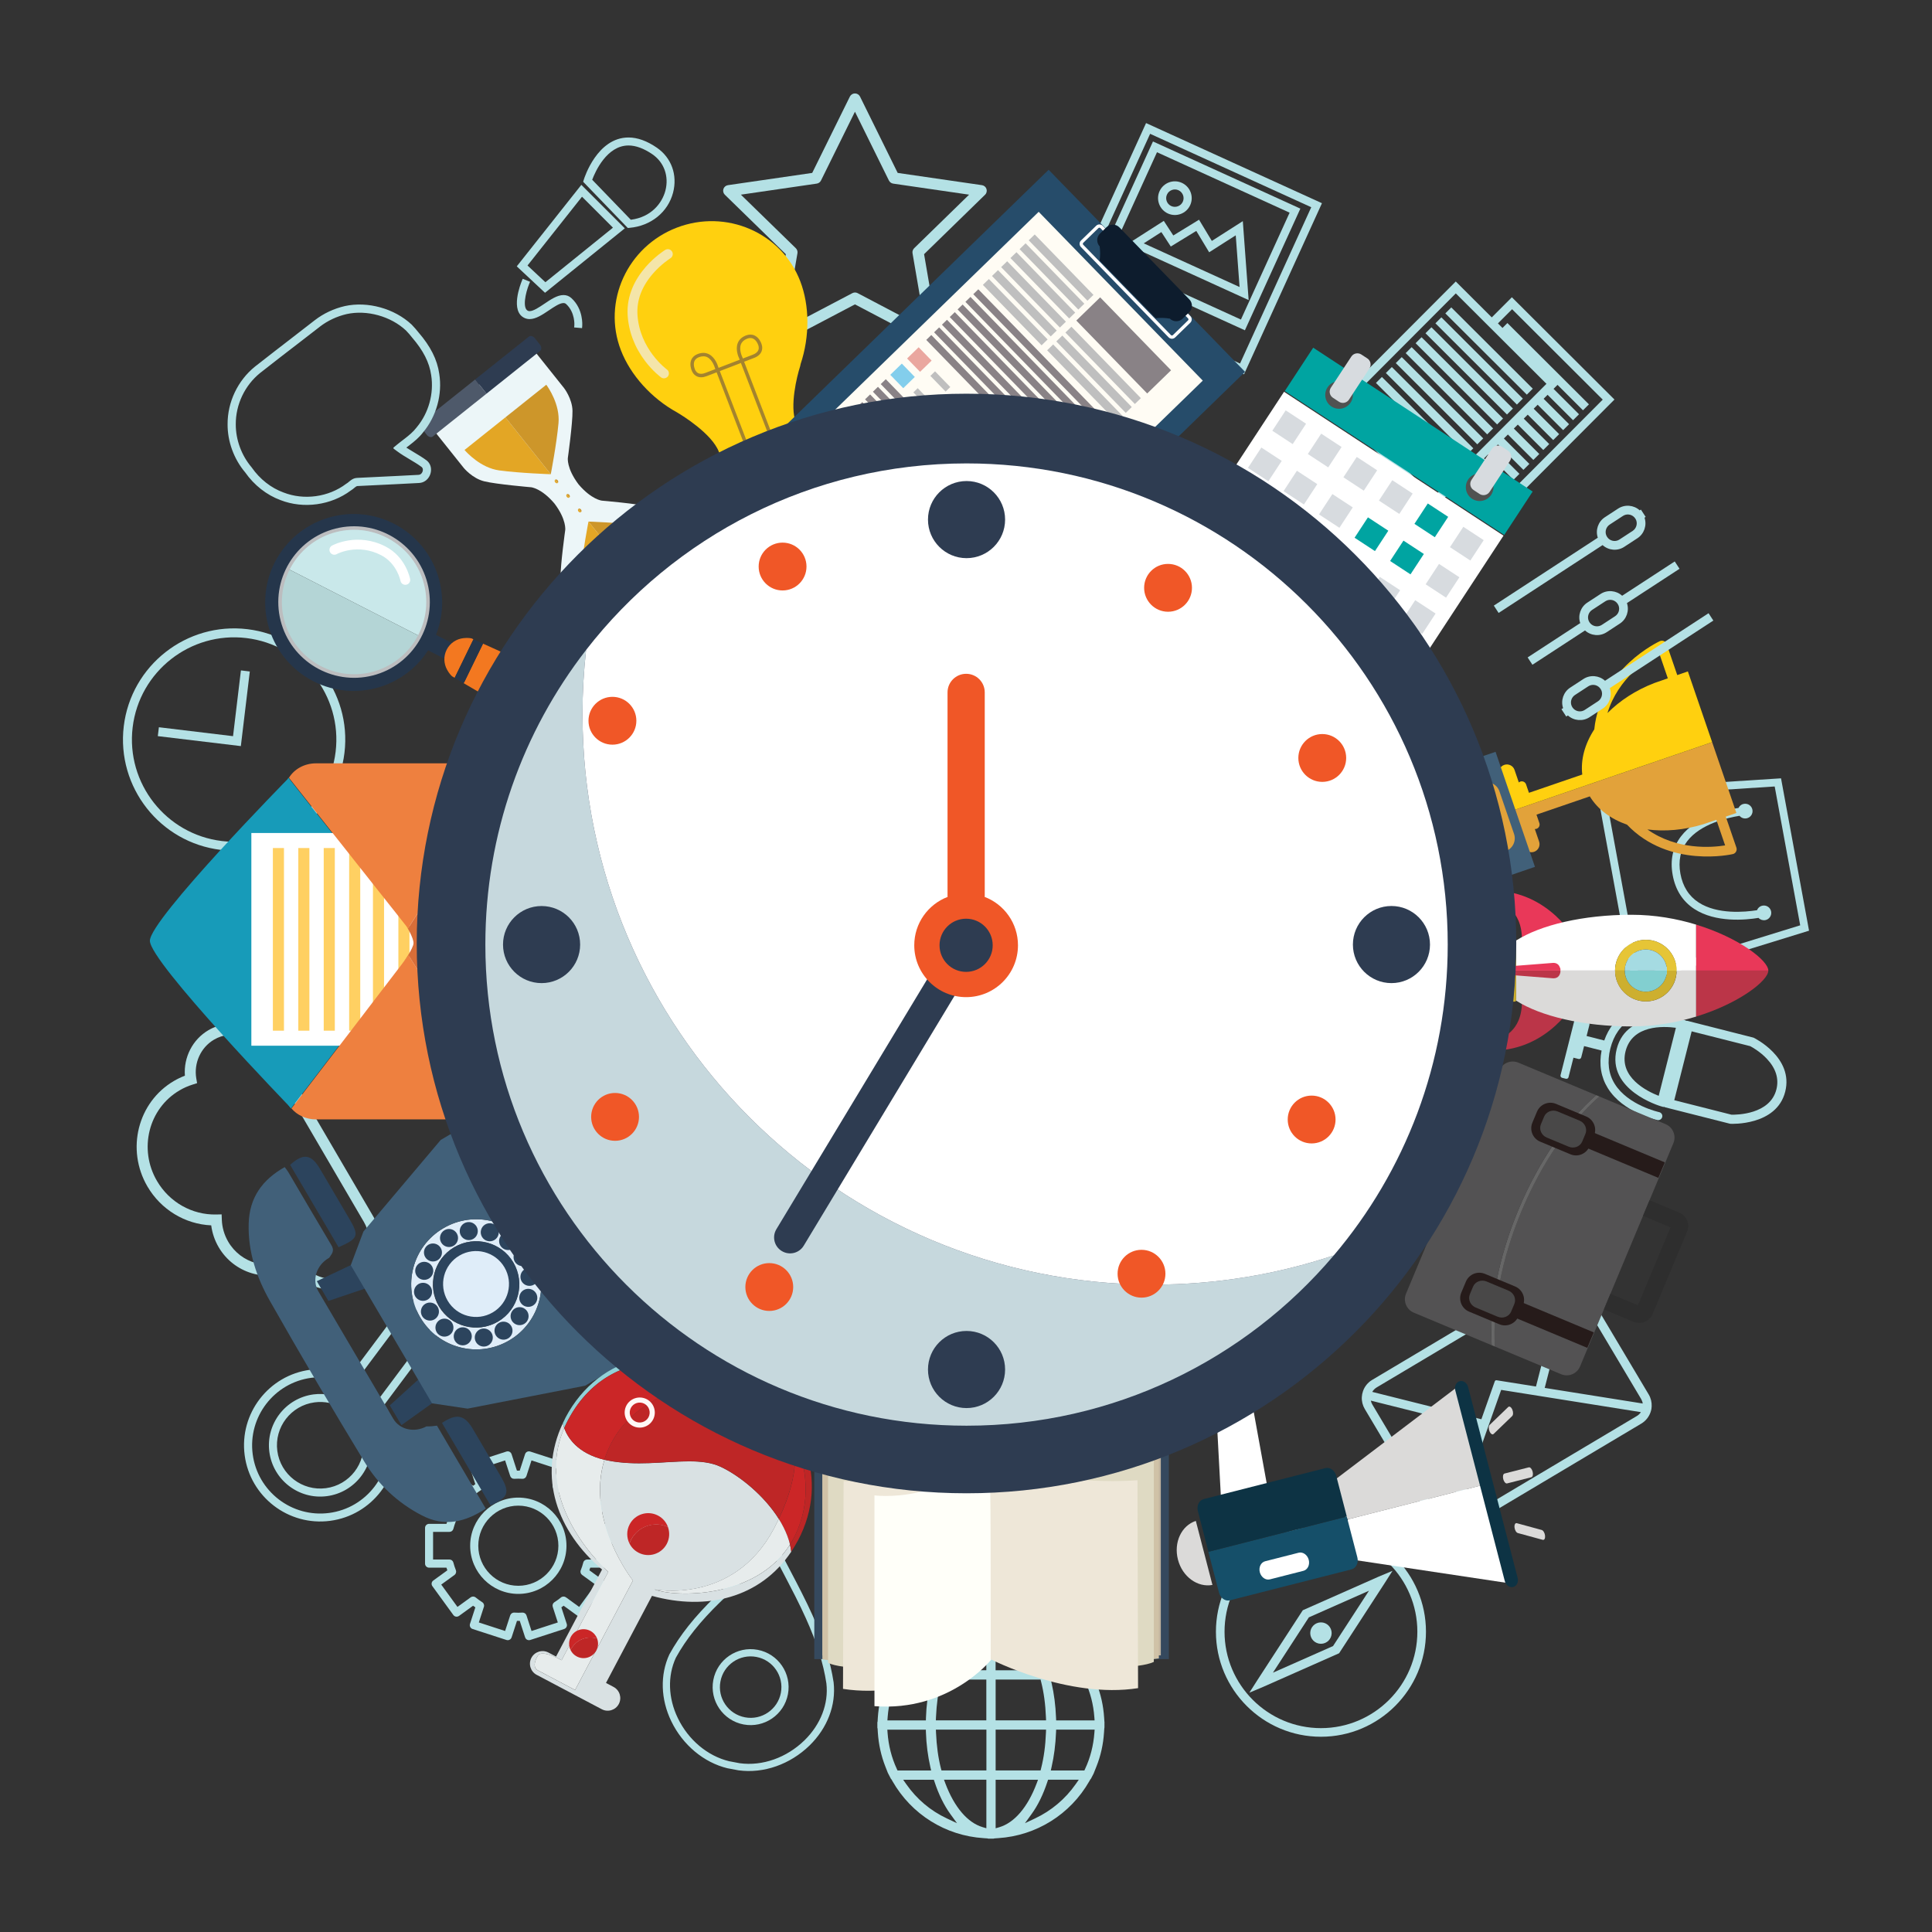<?xml version="1.0" encoding="utf-8"?>
<!-- Generator: Adobe Illustrator 18.0.0, SVG Export Plug-In . SVG Version: 6.00 Build 0)  -->
<!DOCTYPE svg PUBLIC "-//W3C//DTD SVG 1.1//EN" "http://www.w3.org/Graphics/SVG/1.1/DTD/svg11.dtd">
<svg version="1.1" id="Layer_1" xmlns="http://www.w3.org/2000/svg" xmlns:xlink="http://www.w3.org/1999/xlink" x="0px" y="0px"
	 viewBox="0 0 5000 5000" enable-background="new 0 0 5000 5000" xml:space="preserve">
<rect x="0" y="0" width="5000" height="5000" fill="#333333" stroke="none"/>
<rect display="none" fill="#92D1D7" width="5000" height="5000"/>
<path fill="#B4E1E5" d="M711.8,2713.1L966,3148.1c35.5,60.7,15.9,138.4-43.6,173.1c-55.6,32.5-126.7,16.2-164.8-35.6
	c-67.5,34.7-152.1,9.7-191.7-57.9c-10.2-17.4-16.7-36.7-19.3-56.5c-67.7-3-130-40.7-165-100.5c-56-95.8-25.2-218.4,68.7-273.3
	c8.9-5.2,18.4-9.8,28.2-13.5c-3.6-47.5,19.9-93.8,60.9-117.8C599,2631.4,676.3,2652.5,711.8,2713.1z M774.6,3260
	c27.6,47.2,87.5,63.8,133.6,36.8c46.1-26.9,61.1-87.3,33.5-134.5l-254.2-434.9c-27.6-47.2-87.5-63.8-133.6-36.8
	c-34.3,20.1-52.7,60.5-45.9,100.5l2.1,12.1l-11.7,3.7c-11.8,3.7-23.1,8.7-33.6,14.9c-80.4,47-106.7,152.2-58.5,234.6
	c32.1,54.9,90.8,88.1,153.3,86.7l14-0.3l0.5,14c0.7,19.8,6.4,39.4,16.5,56.7c33,56.5,104.7,76.2,159.8,44c1.5-0.9,3-1.8,4.3-2.7
	l12.4-8L774.6,3260z"/>
<path fill="#B4E1E5" d="M2010.8,892.1c-3,0-6-0.9-8.6-2.8c-4.5-3.3-6.7-8.8-5.8-14.2l37.3-217.2L1875.9,504c-4-3.9-5.4-9.7-3.7-14.9
	c1.7-5.3,6.3-9.1,11.7-9.9l218.1-31.7l97.5-197.6c2.5-5,7.5-8.1,13.1-8.1c5.5,0,10.6,3.1,13.1,8.1l97.5,197.6l218.1,31.7
	c5.5,0.8,10,4.6,11.7,9.9c1.7,5.3,0.3,11.1-3.7,14.9l-157.8,153.8l37.3,217.2c0.9,5.5-1.3,11-5.8,14.2c-4.5,3.3-10.4,3.7-15.3,1.1
	l-195.1-102.6l-195.1,102.6C2015.5,891.6,2013.2,892.1,2010.8,892.1z M1917.4,503.8l142.2,138.6c3.4,3.3,5,8.2,4.2,12.9L2030.2,851
	l175.8-92.4c4.2-2.2,9.3-2.2,13.5,0l175.7,92.4l-33.6-195.7c-0.8-4.7,0.8-9.5,4.2-12.9L2508,503.8l-196.5-28.6
	c-4.7-0.7-8.8-3.7-11-8l-87.9-178.1l-87.9,178.1c-2.1,4.3-6.2,7.3-11,8L1917.4,503.8z"/>
<path fill="#B4E1E5" d="M3735.1,3964.8c4.9,1.9,10.1,3.1,15.4,3.6c11.5,1,22.8-1.6,32.6-7.5l464.7-276.7c11-6.6,19.4-16.9,23.7-29.1
	c1.1-3.3,1.9-6.2,2.4-9.1c0.3-1.9,0.5-3.9,0.6-6.3c0.5-10.8-2.1-21.4-7.6-30.7L4091,3313.6c-4.8-8.1-11.8-14.9-20-19.6
	c-4.6-2.6-9.6-4.5-14.7-5.7c-13.9-3.2-28.3-1-40.5,6.2l-464.7,276.7c-11,6.5-19.4,16.8-23.6,28.9c-1.8,5-2.8,10.1-3.1,15.4
	c-0.6,10.9,2.1,21.6,7.6,30.9l175.9,295.4C3714.1,3952.3,3723.5,3960.3,3735.1,3964.8z M3997.7,3591.9l69.8-271.9
	c1.5,1.6,2.8,3.4,3.9,5.3l175.9,295.4c2.1,3.6,3.5,7.5,4.1,11.6L3997.7,3591.9z M3826.2,3694.6l-87.2,246.9
	c-4.8-2.7-8.7-6.6-11.6-11.4l-175.9-295.4c-1.8-3.1-3.1-6.4-3.8-9.9L3826.2,3694.6z M4246.6,3654.6c-2.7,4.1-6.2,7.5-10.4,10
	l-464.7,276.7c-2.9,1.7-6.1,3-9.4,3.7l122.9-348L4246.6,3654.6z M3975.1,3588.3l-102-16.2c-2-0.3-3.9,0.8-4.6,2.7l-34.7,98.2
	l-282.4-70.8c2.7-4.7,6.6-8.6,11.3-11.5l464.7-276.7c5.8-3.4,12.4-4.9,19.1-4.4L3975.1,3588.3z"/>
<g>
	<g>
		<path fill="#B4E1E5" d="M1572.4,3943.7h-44.9c-0.7-2.3-1.5-4.6-2.3-6.9l36.3-26.4c2.3-1.6,3.8-4.1,4.2-6.8
			c0.4-2.8-0.2-5.5-1.9-7.8l-54.3-74.7c-2-2.7-5.1-4.3-8.5-4.3c-2.2,0-4.3,0.7-6.1,2l-36.4,26.4c-1.9-1.4-3.9-2.8-5.8-4.2l13.9-42.8
			c1.8-5.5-1.2-11.4-6.7-13.2l-87.9-28.5c-1-0.3-2.1-0.5-3.2-0.5c-4.5,0-8.5,2.9-9.9,7.2l-13.9,42.8c-2.4,0-4.8,0-7.2,0l-13.9-42.8
			c-1.4-4.3-5.4-7.2-9.9-7.2c-1.1,0-2.2,0.2-3.2,0.5l-87.9,28.5c-2.7,0.9-4.8,2.7-6.1,5.2c-1.3,2.5-1.5,5.3-0.6,8l13.9,42.8
			c-2,1.4-3.9,2.8-5.8,4.2l-36.4-26.4c-1.8-1.3-3.9-2-6.1-2c-3.3,0-6.5,1.6-8.5,4.3l-54.3,74.7c-1.6,2.3-2.3,5-1.9,7.8
			c0.4,2.7,2,5.2,4.2,6.8l36.4,26.4c-0.8,2.3-1.6,4.6-2.3,6.9h-44.9c-5.8,0-10.5,4.7-10.5,10.5v92.4c0,5.8,4.7,10.5,10.5,10.5h44.9
			c0.7,2.3,1.4,4.5,2.3,6.9l-36.4,26.4c-4.7,3.4-5.7,9.9-2.3,14.6l54.3,74.7c2,2.7,5.1,4.3,8.5,4.3c2.2,0,4.3-0.7,6.1-2l36.4-26.4
			c1.9,1.4,3.8,2.8,5.9,4.2l-13.9,42.8c-0.9,2.6-0.6,5.5,0.6,8c1.3,2.5,3.4,4.3,6.1,5.2l87.9,28.5c1.1,0.3,2.1,0.5,3.2,0.5
			c4.5,0,8.5-2.9,9.9-7.2l13.9-42.8c2.4,0,4.8,0,7.2,0l13.9,42.8c1.4,4.3,5.4,7.2,9.9,7.2c1.1,0,2.2-0.2,3.2-0.5l87.9-28.5
			c2.7-0.9,4.8-2.7,6.1-5.2c1.3-2.5,1.5-5.3,0.6-8l-13.9-42.8c2-1.4,4-2.8,5.9-4.2l36.3,26.4c2.2,1.6,5,2.3,7.8,1.9
			c2.8-0.4,5.2-1.9,6.8-4.2l54.3-74.8c1.6-2.3,2.3-5,1.9-7.8c-0.4-2.8-1.9-5.2-4.2-6.8l-36.3-26.4c0.8-2.3,1.6-4.6,2.3-6.9h44.9
			c5.8,0,10.5-4.7,10.5-10.5v-92.4C1582.9,3948.4,1578.2,3943.7,1572.4,3943.7z M1509.5,4043.9c-1.6,6.5-3.8,13.1-6.5,19.8
			c-1.8,4.4-0.3,9.5,3.6,12.3l34.3,24.9l-42,57.8l-34.3-24.9c-3.8-2.7-9.2-2.6-12.8,0.4c-5.2,4.3-10.7,8.3-17,12.3
			c-4,2.6-5.8,7.5-4.3,12l13.1,40.4l-68,22.1l-13.1-40.4c-1.4-4.3-5.4-7.2-10-7.2c-0.2,0-0.4,0-0.6,0c-7.3,0.5-13.4,0.5-20.9,0
			c-4.8-0.3-9.1,2.7-10.6,7.2l-13.2,40.4l-68-22.1l13.1-40.4c1.5-4.5-0.3-9.5-4.3-12c-6.3-4.1-11.9-8.1-17-12.3
			c-3.6-3-9-3.1-12.8-0.4l-34.3,24.9l-42-57.8l34.3-24.9c3.8-2.8,5.3-7.8,3.6-12.3c-2.8-7.1-4.9-13.6-6.5-19.9
			c-1.2-4.6-5.3-7.8-10.1-7.8h-42.4v-71.5h42.4c4.8,0,8.9-3.2,10.1-7.8c1.6-6.3,3.8-12.9,6.5-19.9c1.7-4.4,0.2-9.5-3.6-12.3
			l-34.3-24.9l42-57.8l34.3,24.9c3.8,2.7,9.2,2.5,12.8-0.4c5.2-4.2,10.9-8.4,17-12.2c4-2.6,5.8-7.5,4.3-12.1l-13.1-40.4l68-22.1
			l13.2,40.4c1.5,4.5,5.7,7.5,10.6,7.2c6.9-0.4,13.8-0.4,20.8,0c4.8,0.4,9.1-2.7,10.6-7.2l13.1-40.4l68,22.1l-13.1,40.4
			c-1.5,4.5,0.3,9.5,4.3,12.1c6,3.8,11.7,7.9,16.9,12.2c3.6,3,9,3.1,12.8,0.4l34.3-24.9l42,57.8l-34.3,24.9
			c-3.9,2.8-5.3,7.9-3.6,12.3c2.7,6.7,4.9,13.4,6.5,19.8c1.2,4.6,5.3,7.9,10.1,7.9h42.4v71.5h-42.4
			C1514.8,4036.1,1510.6,4039.3,1509.5,4043.9z"/>
		<path fill="#B4E1E5" d="M1341.4,3875.8c-68.7,0-124.6,55.9-124.6,124.6s55.9,124.6,124.6,124.6c68.7,0,124.6-55.9,124.6-124.6
			S1410.1,3875.8,1341.4,3875.8z M1341.4,4104c-57.2,0-103.6-46.5-103.6-103.7c0-57.2,46.5-103.7,103.6-103.7
			s103.7,46.5,103.7,103.7C1445.1,4057.5,1398.6,4104,1341.4,4104z"/>
	</g>
</g>
<g>
	<g>
		<path fill="#B4E1E5" d="M1030.8,3392.8l-124.4,166.4c-32.6-14-68.2-19-103.4-14.3c-107.8,14.2-184,113.4-169.8,221.2
			c14.2,107.8,113.4,184,221.2,169.8c107.8-14.2,184-113.4,169.8-221.2c-3.8-28.6-13.6-55.5-29.1-79.9l128.8-172.4
			c9.1-12.2,13.1-27.3,11.1-42.4c-2.1-15.7-10.2-29.5-22.8-39c-12.4-9.3-27.8-13.2-43.1-11
			C1053.6,3372.3,1040.1,3380.4,1030.8,3392.8z M905.2,3581.5l5.3,2.6c1.4,0.7,3.1,0.3,4-1l132.9-177.8c6-8,14.7-13.2,24.6-14.6
			c9.9-1.4,19.7,1.1,27.8,7.1c8.1,6.1,13.4,15,14.7,25.1c1.3,9.7-1.3,19.4-7.1,27.3l-136.2,182.3c-0.5,0.7-0.7,1.5-0.6,2.4
			c0.1,0.5,0.2,1,0.5,1.4l2.9,4.2c16.1,23.3,26.1,49.2,29.8,77.1c12.7,96.5-55.5,185.3-151.9,197.9
			c-96.5,12.7-185.3-55.5-197.9-151.9c-12.7-96.5,55.5-185.2,151.9-197.9C839.8,3561,874.2,3566.5,905.2,3581.5z"/>
		<path fill="#B4E1E5" d="M697.1,3757.7c9.6,72.6,76.4,123.9,149,114.3c72.6-9.6,123.9-76.4,114.3-149
			c-3.2-24.5-13.3-47.7-29.2-66.9c-9.6-11.6-20.8-21.4-33.5-29.1c-25.8-15.7-56.5-22.2-86.4-18.3
			C738.8,3618.3,687.5,3685.1,697.1,3757.7z M814.1,3629.3c25.6-3.4,50.8,2,72.9,15.4c10.6,6.5,20.2,14.8,28.3,24.6
			c13.4,16.3,21.9,35.8,24.6,56.4c8.1,61.3-35.2,117.7-96.5,125.7c-61.3,8.1-117.7-35.2-125.7-96.5
			C709.6,3693.8,752.9,3637.4,814.1,3629.3z"/>
	</g>
</g>
<g>
	<g>
		<path fill="#B4E1E5" d="M1924.4,4462.9c53.3,10,104.8-25.1,114.8-78.4c10-53.3-25.1-104.8-78.4-114.8
			c-53.3-10.1-104.8,25.1-114.8,78.4C1836,4401.3,1871.2,4452.8,1924.4,4462.9z M1864.5,4351.5c8.1-43.1,49.8-71.6,93-63.4
			c43.1,8.1,71.6,49.8,63.4,92.9c-8.1,43.1-49.8,71.6-92.9,63.4C1884.8,4436.3,1856.3,4394.6,1864.5,4351.5z"/>
		<path fill="#B4E1E5" d="M1737.3,4454.6c29.6,61.3,84,106.8,145.6,121.7c0.1,0,0.1,0,0.2,0l28.2,5.3c0.1,0,0.1,0,0.2,0
			c64.7,8.8,133.4-15.3,183.8-64.5c46.1-45.1,68.7-104.5,62.1-163.1c-8.2-54.2-25.7-109.6-54.9-174.4c-7.9-17.6-16.8-36-27.8-57.8
			c-8.8-17.5-17.6-34.4-25.9-50.1l-6.5-12.5c-8.9-17-18.2-34.6-27.1-52.2l-1.2-2.3c-0.6-1.1-1.6-1.9-2.9-2.1l-11.3-2.1
			c-1.2-0.2-2.5,0.1-3.5,1l-2,1.8c-17.7,16.2-36.2,32.3-54,47.9l-0.6,0.5c-13.5,11.8-27.9,24.4-42.3,37.3
			c-17.8,15.9-33,30-46.6,43.3c-53.6,52.1-91.2,99.5-118.4,149.1l-0.2,0.4C1707.9,4334.6,1709.7,4397.6,1737.3,4454.6z
			 M1749.1,4290.2c26.2-47.7,62.7-93.5,114.8-144.2c13.5-13.1,28.5-27.1,46.1-42.8c14.1-12.6,28.6-25.3,42.1-37.2l0.6-0.5
			c16.1-14.1,32.8-28.7,49-43.3c8,15.5,16.1,31,24,46l6.5,12.4c8.3,15.8,17.1,32.8,25.7,49.8c10.9,21.6,19.6,39.8,27.4,57.1
			c28.5,63.1,45.5,116.9,53.4,169.1c6,52.6-14.7,106.2-56.6,147.2c-46.3,45.2-109,67.4-167.8,59.4l-27.4-5.2
			c-56-13.6-105.6-55.3-132.7-111.6C1729.1,4394.6,1727.3,4337.6,1749.1,4290.2z"/>
	</g>
</g>
<g>
	<g>
		
			<rect x="3704.3" y="897.1" transform="matrix(-0.708 -0.706 0.706 -0.708 5940.744 4271.727)" fill="#B4E1E5" width="297.9" height="21.8"/>
		
			<rect x="3473.6" y="1128.5" transform="matrix(-0.708 -0.706 0.706 -0.708 5383.214 4504.047)" fill="#B4E1E5" width="297.9" height="21.8"/>
		
			<rect x="3678.7" y="922.8" transform="matrix(-0.708 -0.706 0.706 -0.708 5878.785 4297.549)" fill="#B4E1E5" width="297.9" height="21.8"/>
		
			<rect x="3653.1" y="948.5" transform="matrix(-0.708 -0.706 0.706 -0.708 5816.827 4323.367)" fill="#B4E1E5" width="297.9" height="21.8"/>
		
			<rect x="3550.5" y="1051.3" transform="matrix(-0.708 -0.706 0.706 -0.708 5569.058 4426.608)" fill="#B4E1E5" width="297.9" height="21.8"/>
		
			<rect x="3524.9" y="1077" transform="matrix(-0.708 -0.706 0.706 -0.708 5507.106 4452.421)" fill="#B4E1E5" width="297.9" height="21.8"/>
		
			<rect x="3499.2" y="1102.7" transform="matrix(-0.708 -0.706 0.706 -0.708 5445.148 4478.241)" fill="#B4E1E5" width="297.9" height="21.8"/>
		
			<rect x="3627.4" y="974.2" transform="matrix(-0.708 -0.706 0.706 -0.708 5754.903 4349.165)" fill="#B4E1E5" width="297.9" height="21.8"/>
		
			<rect x="3601.8" y="999.9" transform="matrix(-0.708 -0.706 0.706 -0.708 5692.95 4374.983)" fill="#B4E1E5" width="297.9" height="21.8"/>
		
			<rect x="3576.1" y="1025.6" transform="matrix(-0.708 -0.706 0.706 -0.708 5630.991 4400.803)" fill="#B4E1E5" width="297.9" height="21.8"/>
		<path fill="#B4E1E5" d="M4178.2,1034l-265.5-264.7l-52,52.1l-93.2-92.9l-322.3,323.2l265.5,264.7l52-52.1l93.2,92.9L4178.2,1034z
			 M3476.1,1051.6l291.5-292.3l234.6,234l-291.5,292.3L3476.1,1051.6z M3799.6,1227.3l65.9,65.8l15.4-15.4l-65.9-65.8l10.3-10.3
			l65.9,65.8l15.4-15.4l-65.9-65.8l10.3-10.3l65.9,65.8l15.4-15.4l-65.9-65.8l10.3-10.3l65.9,65.8l15.4-15.4l-65.9-65.8l10.3-10.3
			l65.9,65.8l15.4-15.4l-65.9-65.8l10.3-10.3l65.9,65.8l15.4-15.4l-65.9-65.8l10.3-10.3l65.9,65.8l15.4-15.4l-65.9-65.8l10.3-10.3
			l65.9,65.8l15.4-15.4l-65.9-65.8l10.3-10.3l65.9,65.8l15.4-15.4l-65.9-65.8l10.3-10.3l65.9,65.8l15.4-15.4l-211-210.4l-12.7,12.7
			l-11.8-11.8l36.6-36.7l234.6,234l-291.5,292.3l-77.8-77.5L3799.6,1227.3z"/>
	</g>
</g>
<g>
	<g>
		<path fill="#B4E1E5" d="M4681.8,2408.6l-72.5-394.3l-476.6,30.6l92.8,504.5L4681.8,2408.6z M4658.9,2394.7l-417.8,129l-84.6-460.2
			l436.4-28.1L4658.9,2394.7z"/>
		<path fill="#B4E1E5" d="M4499.3,2090.9c-33.7,5.2-109.5,22.2-148.8,73.5c-21.4,27.9-28.7,61.7-21.6,100.3
			c7.1,38.7,26,68.2,56.1,87.8c55.2,35.9,132.4,28.5,166,23c4.4,4.7,10.9,6.9,17.4,5.8c10.4-1.9,17.2-11.9,15.3-22.2
			c-1.9-10.4-11.9-17.2-22.2-15.3c-6.6,1.2-11.9,5.7-14.3,11.8c-31.4,5-102.7,11.5-151.1-20c-25.3-16.4-41.2-41.5-47.2-74.4
			c-6-32.8-0.1-61.1,17.7-84.3c34.3-44.7,103.9-60.6,135.3-65.6c4.3,5.3,11.3,7.9,18.1,6.6c10.4-1.9,17.2-11.9,15.3-22.2
			c-1.9-10.4-11.9-17.2-22.2-15.3C4507,2081.3,4501.9,2085.4,4499.3,2090.9z"/>
	</g>
</g>
<g>
	<g>
		<path fill="#B4E1E5" d="M3418.6,3951.1c-149.9,0-271.8,121.9-271.8,271.8s121.9,271.8,271.8,271.8
			c149.9,0,271.8-121.9,271.8-271.8S3568.5,3951.1,3418.6,3951.1z M3668.1,4222.9c0,137.6-111.9,249.5-249.5,249.5
			c-137.6,0-249.5-111.9-249.5-249.5c0-137.6,111.9-249.5,249.5-249.5C3556.2,3973.4,3668.1,4085.3,3668.1,4222.9z"/>
		<path fill="#B4E1E5" d="M3372.7,4166.8l-1.1,0.5l-117.6,181l-20.6,32.3l35.5-14.9l196.7-87.1l117.6-181l20.6-32.3l-35.5,14.9
			L3372.7,4166.8z M3294.3,4328.9l93-143.2l155.6-68.9l-93,143.2L3294.3,4328.9z"/>
		<path fill="#B4E1E5" d="M3418.6,4198.7c-15.3,0-27.7,12.4-27.7,27.7s12.4,27.7,27.7,27.7c15.3,0,27.7-12.4,27.7-27.7
			S3433.9,4198.7,3418.6,4198.7z"/>
	</g>
</g>
<g>
	<g>
		<path fill="#B4E1E5" d="M4354.4,2638.8c-1.4-0.3-143.5-30.1-170.4,76.1c-26.9,106.2,112.3,147.5,113.7,147.9l6.1,1.8
			c1.1,0.3,2.3,0.3,3.4-0.1c0.7,0.6,1.5,1.1,2.4,1.3l166.7,42.2c0.2,0,0.4,0.1,0.6,0.1l1.2,0.2c0.2,0,0.3,0,0.5,0.1
			c1.2,0.1,119,5.8,141.5-83.1c22.5-88.9-80.4-139.1-81.5-139.6c-0.3-0.2-0.7-0.3-1-0.4l-171.3-43.5c-0.9-0.2-1.9-0.2-2.8,0
			c-0.8-0.8-1.8-1.4-2.9-1.7L4354.4,2638.8z M4378,2669.1l151.4,38.3c4.3,2.2,25.3,13.7,43.1,32.6c23.5,24.9,31.8,51.6,24.8,79.4
			c-16.5,65.3-103.6,65.7-116.3,65.4l-148-37.5L4378,2669.1z M4292.7,2836c-30.8-12-102.9-47.8-85.8-115.3
			c17.4-68.6,97.6-65.2,130.3-60.8L4292.7,2836z"/>
		<path fill="#B4E1E5" d="M4059.3,2787.8l12.8-50.5l13.2,3.3c3,0.8,6.1-1.1,6.9-4.1l7.4-29.2l45.3,11.5c-7,36.2-1.5,69,16.1,97.3
			c39.2,63,124.8,81.8,128.4,82.6c5.5,1.2,11-2.3,12.4-7.9c0-0.1,0-0.1,0.1-0.2c1.2-5.6-2.4-11.2-8.1-12.4
			c-0.8-0.2-80.3-17.5-114.9-73.1c-16.2-26.1-20-56.9-11.3-91.6c8.8-34.7,26.9-60.4,53.8-76.4c56.9-33.6,136.4-13.8,137.2-13.6
			c5.6,1.5,11.4-1.9,12.8-7.7c1.3-5.5-2.1-11.2-7.5-12.7c-3.6-0.9-88.2-22.5-153.1,15.8c-27.7,16.4-47.5,41.2-59,73.9l-45.7-11.6
			l7.4-29.2c0.8-3-1.1-6.1-4.1-6.9l-13.2-3.3l12.8-50.5c0.8-3-1.1-6.1-4.1-6.9l-9.6-2.4c-3-0.8-6.1,1.1-6.9,4.1l-49.7,196.4
			c-0.8,3,1.1,6.1,4.1,6.9l9.6,2.4C4055.5,2792.6,4058.6,2790.8,4059.3,2787.8z"/>
	</g>
</g>
<path fill="#B4E1E5" d="M2858.2,4455.8l-0.7-10.4c-2-31.1-8.6-60.9-19.7-88.5l-6.8-16.9c-0.2-0.7-0.5-1.4-0.9-2l-6.4-12.4
	c-0.4-0.8-1-1.4-1.7-1.9l-2.8-4.8c-49.1-85.8-137.2-140.8-235.7-147.2l-9.7-0.6c-0.8-0.5-1.8-0.8-2.8-0.8h-12.9c-1,0-2,0.3-2.8,0.8
	l-9.7,0.6c-98.5,6.4-186.6,61.4-235.7,147.2l-2.8,4.8c-0.7,0.5-1.2,1.1-1.6,1.9l-7.8,15.1c-0.1,0.2-0.2,0.3-0.2,0.5l-6.2,15.7
	c-11,27.7-17.5,57.5-19.5,88.5l-0.6,10c-0.4,0.8-0.6,1.6-0.6,2.5v12.9c0,0.9,0.2,1.8,0.6,2.5l0.6,10c2,31.1,8.6,60.8,19.5,88.5
	l6.2,15.8c0.1,0.2,0.1,0.3,0.2,0.5l7.7,14.9c0.4,0.8,1,1.5,1.7,2l2.7,4.8c49.1,85.9,137.2,141,235.7,147.3l10.1,0.7
	c0.7,0.4,1.6,0.6,2.4,0.6h12.9c0.9,0,1.7-0.2,2.4-0.6l10.1-0.7c98.6-6.4,186.7-61.5,235.7-147.3l2.7-4.8c0.7-0.5,1.3-1.2,1.7-2
	l6.7-12.9c0.2-0.3,0.3-0.7,0.4-1l6.9-17.3c11.1-27.6,17.7-57.3,19.7-88.5l0.7-10.4c0.3-0.6,0.4-1.3,0.4-2.1v-12.9
	C2858.6,4457.1,2858.5,4456.4,2858.2,4455.8z M2686.4,4606l-3.8,10.1c-23.1,61.1-57.3,101.1-96.4,112.7l-9.5,2.8V4606H2686.4z
	 M2576.6,4322.5V4197l9.5,2.8c39,11.5,73.3,51.5,96.4,112.7l3.8,10.1H2576.6z M2707.2,4452.3h-130.5v-105.6h116.3l1.4,5.6
	c7,27.5,11.2,58.5,12.5,92.3L2707.2,4452.3z M2707.2,4476.3l-0.3,7.7c-1.3,34.1-5.4,64.3-12.5,92.3l-1.4,5.6h-116.3v-105.6H2707.2z
	 M2733.3,4452.3l-0.3-7.1c-1.2-31.6-5.1-61.7-11.5-89.4l-2.1-9.1h86.8l2,4.3c13.5,28.7,21.6,60.1,24,93.4l0.6,8H2733.3z
	 M2721.5,4572.8c6.4-27.6,10.2-57.7,11.5-89.4l0.3-7.1h99.6l-0.6,8c-2.5,33.2-10.5,64.6-24,93.4l-2,4.3h-86.8L2721.5,4572.8z
	 M2783.7,4310.8l8.2,11.7h-79.5l-1.7-5.1c-11-33.3-24.8-61.5-41.1-83.9l-17.2-23.6l26.4,12.5
	C2721.6,4242.7,2756.8,4272.5,2783.7,4310.8z M2669.6,4694.9c16.4-22.5,30.2-50.7,41.1-83.9l1.7-5.1h79.5l-8.2,11.7
	c-26.7,38.1-62.9,68.6-104.9,88.4l-26.2,12.4L2669.6,4694.9z M2552.7,4606v125.5l-9.5-2.8c-39-11.5-73.3-51.5-96.4-112.7l-3.8-10.1
	H2552.7z M2396.1,4476.3l0.2,7.2c1,30.7,4.9,60.7,11.4,89.4l2.1,9.1h-87l-2-4.3c-13.3-28.8-21.4-60.2-23.8-93.3l-0.6-8H2396.1z
	 M2442.9,4322.5l3.8-10.1c23.2-61.2,57.4-101.2,96.4-112.6l9.5-2.8v125.5H2442.9z M2422,4452.3l0.3-7.8c1.5-34.7,5.7-64.9,12.6-92.3
	l1.4-5.6h116.3v105.6H2422z M2435,4576.3c-7-27.6-11.1-57.7-12.6-92.3l-0.3-7.8h130.7v105.6h-116.3L2435,4576.3z M2407.8,4355.8
	c-6.6,28.7-10.4,58.7-11.4,89.4l-0.2,7.2h-99.6l0.6-8c2.5-33.2,10.5-64.6,23.8-93.4l2-4.3h87L2407.8,4355.8z M2459.7,4233.5
	c-16.4,22.5-30.3,50.8-41.2,83.9l-1.7,5.1h-79.4l8.2-11.7c26.9-38.5,62.2-68.2,104.9-88.4l26.3-12.5L2459.7,4233.5z M2345.6,4617.7
	l-8.2-11.7h79.4l1.7,5.1c10.8,32.9,24.7,61.2,41.2,83.9l17,23.4l-26.2-12.3C2408,4686.1,2372.8,4656.4,2345.6,4617.7z"/>
<g>
	<g>
		<polygon fill="#B4E1E5" points="411.2,1882.1 408.4,1905.1 623.3,1930.9 646.5,1737.8 623.5,1735 603.1,1905.2 		"/>
		<path fill="#B4E1E5" d="M320.3,1879.6c-18.9,157.5,93.8,301,251.3,319.9c157.5,18.9,301-93.8,319.9-251.3
			c18.9-157.5-93.8-301-251.3-319.9C482.8,1609.4,339.2,1722.1,320.3,1879.6z M637.5,1651.3c144.8,17.4,248.5,149.4,231.1,294.2
			c-17.4,144.8-149.4,248.5-294.2,231.1c-144.8-17.4-248.5-149.4-231.1-294.2C360.7,1737.5,492.7,1633.9,637.5,1651.3z"/>
	</g>
</g>
<g>
	<g>
		<path fill="#B4E1E5" d="M2966,318.5l-201.7,442.8l455.2,207.4l201.7-442.8L2966,318.5z M2792.2,750.8l184.3-404.5l417,190
			l-184.3,404.5L2792.2,750.8z"/>
		<path fill="#B4E1E5" d="M2840.4,681l381.4,173.8l143.5-314.9l-381.4-173.8L2840.4,681z M2868.3,670.6l126-276.6l343.2,156.4
			l-126,276.6L2868.3,670.6z"/>
		<path fill="#B4E1E5" d="M3022.5,552.5c21.9,10,47.8,0.3,57.7-21.6c10-21.9,0.3-47.7-21.6-57.7c-21.9-10-47.7-0.3-57.7,21.6
			C2991,516.6,3000.7,542.5,3022.5,552.5z M3049.9,492.3c11.3,5.2,16.3,18.5,11.2,29.8c-5.2,11.3-18.5,16.3-29.9,11.2
			c-11.3-5.1-16.3-18.5-11.1-29.8C3025.2,492.2,3038.6,487.2,3049.9,492.3z"/>
		<path fill="#B4E1E5" d="M3136.2,623.5l-33.1-54.9l-66.6,40.8l-24.6-37.8l-84.2,53.9l-4.8,10.5l308.6,140.6l-15.1-204.3
			L3136.2,623.5z M2960,629.8l45.6-29.2L3030,638l66-40.4l33.3,55.3l68.8-43.9l9.9,133.8L2960,629.8z"/>
	</g>
</g>
<g>
	<g>
		<path fill="#535253" d="M4089.2,3536.3l61.7-147.7l16.9-40.4l84.3-201.6l16.9-40.4l61.7-147.7c8-19.1-1-41.2-20.2-49.2
			l-171.4-71.6c-75.4,66-148.4,169.8-201.1,296c-52.8,126.2-75.4,251-69.4,351.1l171.4,71.6
			C4059.2,3564.5,4081.2,3555.5,4089.2,3536.3z"/>
		<path fill="#676767" d="M4139.2,2837.7l-8.3-3.5c-75.4,66-148.4,169.8-201.1,296c-52.8,126.2-75.4,251-69.4,351.1l8.3,3.5
			c-6-100.1,16.6-224.9,69.4-351.1C3990.9,3007.5,4063.8,2903.8,4139.2,2837.7z"/>
	</g>
	<g>
		
			<rect x="4207" y="3153.1" transform="matrix(0.923 0.386 -0.386 0.923 1586.83 -1385.119)" fill="none" width="77" height="218.5"/>
		<path fill="#2E2E2E" d="M4323.2,3176.4l-84.3,201.6l-71.1-29.7l-16.9,40.4l76.9,32.1c19.1,8,41.2-1,49.2-20.2l89.1-213.1
			c8-19.1-1-41.2-20.2-49.2l-76.9-32.1l-16.9,40.4L4323.2,3176.4z"/>
	</g>
	<path fill="#535253" d="M4130.9,2834.3l-201.4-84.2c-19.1-8-41.2,1-49.2,20.2L3638.8,3348c-8,19.1,1,41.2,20.2,49.2l201.4,84.2
		c-6-100.1,16.6-224.9,69.4-351.1C3982.5,3004.1,4055.5,2900.3,4130.9,2834.3z"/>
	<path fill="#261B1A" d="M3986,2954.6c-19.2-8-28.2-30-20.2-49.2l11.9-28.4c8-19.1,30-28.2,49.2-20.2l78.3,32.7
		c19.1,8,28.2,30,20.2,49.2l-11.9,28.4c-8,19.1-30,28.2-49.2,20.2L3986,2954.6z"/>
	
		<rect x="4173.9" y="2867" transform="matrix(-0.386 0.923 -0.923 -0.386 8565.941 262.424)" fill="#261B1A" width="43.4" height="232.1"/>
	<path fill="#494848" d="M4003,2944c-13.9-5.8-20.6-21.2-15.1-34.5l8.2-19.6c5.5-13.2,21.3-19.2,35.1-13.4l56.7,23.7
		c13.9,5.8,20.6,21.2,15.1,34.4l-8.2,19.6c-5.5,13.2-21.3,19.2-35.1,13.4L4003,2944z"/>
	<g>
		<path fill="#261B1A" d="M3802,3394.5c-19.1-8-28.2-30-20.2-49.2l11.9-28.4c8-19.1,30-28.2,49.2-20.2l78.3,32.7
			c19.1,8,28.2,30,20.2,49.2l-11.9,28.4c-8,19.1-30,28.2-49.2,20.2L3802,3394.5z"/>
		
			<rect x="3990" y="3306.9" transform="matrix(-0.386 0.923 -0.923 -0.386 8717.107 1041.894)" fill="#261B1A" width="43.4" height="232.1"/>
		<path fill="#494848" d="M3819.1,3383.9c-13.9-5.8-20.6-21.2-15.1-34.4l8.2-19.6c5.5-13.2,21.3-19.2,35.1-13.4l56.7,23.7
			c13.9,5.8,20.6,21.2,15.1,34.4l-8.2,19.6c-5.5,13.2-21.3,19.2-35.1,13.4L3819.1,3383.9z"/>
	</g>
</g>
<g>
	<g>
		<path fill="none" d="M4316.3,1755.5l-22.7-66.2c-30.5,16.8-106.3,66.4-133.4,156.1c31.6-31.9,72.9-59.2,121.5-77.8
			C4283.4,1766.9,4298.9,1761.5,4316.3,1755.5z"/>
		<path fill="none" d="M4409.1,2132.9c-50.4,15.6-100.6,19.6-145.7,13.8c76.5,54.1,166.7,46.8,201.1,41.3l-22.7-66.2
			C4425.2,2127.4,4410.7,2132.4,4409.1,2132.9z"/>
		<path fill="#E2A23A" d="M4492.9,2204c1.7-3.2,2.1-7,0.9-10.4l-27.5-80.2c14.4-4.9,26.1-8.9,27.5-9.4l-62.8-183.2l-519.1,178
			l31.8,92.7c3.7,10.9,15.6,16.7,26.5,13c10.9-3.7,16.7-15.6,13-26.5l-11.1-32.5c1.5,0.1,3.1-0.1,4.6-0.6c6-2.1,9.2-8.6,7.2-14.7
			l-7.5-21.9l138-47.3c20.4,33.6,54.3,58.6,96.3,73.2c108.9,114.3,272.1,76.6,274.1,76.1C4488.2,2209.5,4491.2,2207.2,4492.9,2204z
			 M4263.5,2146.6c45.1,5.9,95.3,1.8,145.7-13.8c1.5-0.5,16.1-5.4,32.7-11.1l22.7,66.2C4430.2,2193.4,4340,2200.8,4263.5,2146.6z"/>
		<path fill="#FFD00F" d="M4368.2,1737.6c-1.6,0.5-13.2,4.6-27.5,9.5l-27.5-80.2c-1.2-3.4-3.7-6.2-7.1-7.7
			c-3.3-1.4-7.1-1.4-10.4,0.1c-1.9,0.8-153.8,71.2-169.7,228.3c-24.2,37.3-35.7,77.9-31.1,116.9l-138,47.3l-7.5-21.9
			c-2.1-6-8.6-9.2-14.7-7.2c-1.5,0.5-2.9,1.3-4,2.3l-11.1-32.5c-3.7-10.9-15.6-16.7-26.5-13c-10.9,3.7-16.7,15.6-13,26.5l31.8,92.7
			l519.1-178L4368.2,1737.6z M4293.6,1689.3l22.7,66.2c-17.4,6-32.8,11.4-34.7,12.1c-48.5,18.6-89.9,46-121.5,77.8
			C4187.3,1755.7,4263,1706.1,4293.6,1689.3z"/>
	</g>
	
		<rect x="3708.8" y="2054.4" transform="matrix(0.324 0.946 -0.946 0.324 4612.278 -2228.456)" fill="#416079" width="314.7" height="120.2"/>
	
		<rect x="3616.7" y="2119.2" transform="matrix(0.324 0.946 -0.946 0.324 4585.041 -2137.164)" fill="#2C445D" width="343.9" height="43.7"/>
	<path fill="#E2A23A" d="M3896.4,2202.8c-18.4,6.3-38.4-3.5-44.7-21.9l-37.7-110c-6.3-18.4,3.5-38.4,21.9-44.7l0,0
		c18.4-6.3,38.4,3.5,44.7,21.9l37.7,110C3924.6,2176.5,3914.8,2196.5,3896.4,2202.8L3896.4,2202.8z"/>
</g>
<g>
	<path fill="#F38020" d="M3840.1,2606.7c-66.6,0-156.4-94.5-156.4-94.5s89.8-94.5,156.4-94.5s84.9,42.3,84.9,94.5
		C3925.1,2564.4,3906.8,2606.7,3840.1,2606.7z"/>
	<path fill="#EEB31F" d="M3853.3,2577.5c-46,0-107.9-65.2-107.9-65.2s61.9-65.2,107.9-65.2c46,0,58.6,29.2,58.6,65.2
		C3911.9,2548.3,3899.3,2577.5,3853.3,2577.5z"/>
	<path fill="#F7CB6B" d="M3875.3,2550c-26.6,0-62.5-37.8-62.5-37.8s35.9-37.8,62.5-37.8c26.6,0,34,16.9,34,37.8
		C3909.3,2533.1,3902,2550,3875.3,2550z"/>
	<g>
		<g>
			<path fill="#E93859" d="M4078.6,2435.1c0,0-68.2-130.1-216.1-130.1c0,0-16.3,8.1,3.3,21.1c19.5,13,73.1,24.4,73.1,107.4
				L4078.6,2435.1z"/>
			<path fill="#BB3548" d="M4078.6,2588.7c0,0-68.2,130.1-216.1,130.1c0,0-16.3-8.1,3.3-21.1c19.5-13,73.1-24.4,73.1-107.4
				L4078.6,2588.7z"/>
		</g>
		<g>
			<path fill="#DBDAD9" d="M4222.3,2656.4c60.5,0,117.5-10.2,167.4-25.5v-119h-50.6c0,44-35.7,79.7-79.6,79.7
				c-44,0-79.6-35.7-79.6-79.7h-255.9v77.9C3986.8,2629.8,4097,2656.4,4222.3,2656.4z"/>
			<path fill="#FFFFFF" d="M4259.4,2432.2c44,0,79.6,35.7,79.6,79.7h50.6v-119c-49.8-15.3-106.8-25.5-167.4-25.5
				c-125.3,0-235.4,26.5-298.4,66.6v77.9h255.9C4179.8,2467.9,4215.5,2432.2,4259.4,2432.2z"/>
			<path fill="#E6C536" d="M3923.7,2435.2c0-2-1.6-3.6-3.6-3.6h-17c-2,0-3.6,1.6-3.6,3.6v76.8h24.3V2435.2z"/>
			<path fill="#CDAF2F" d="M3923.7,2588.6v-76.7h-24.3v76.7c0,2,1.6,3.6,3.6,3.6h17C3922,2592.2,3923.7,2590.6,3923.7,2588.6z"/>
			<path fill="#CDAF2F" d="M4259.4,2566.5c-30.1,0-54.6-24.5-54.6-54.6h-25.1c0,44,35.7,79.7,79.6,79.7c44,0,79.6-35.7,79.6-79.7
				H4314C4314,2542.1,4289.6,2566.5,4259.4,2566.5z"/>
			<path fill="#E6C536" d="M4259.4,2432.2c-44,0-79.6,35.7-79.6,79.7h25.1c0-30.2,24.4-54.6,54.6-54.6c30.1,0,54.6,24.5,54.6,54.6
				h25.1C4339.1,2467.9,4303.4,2432.2,4259.4,2432.2z"/>
			<path fill="#82CFD0" d="M4259.4,2566.5c30.1,0,54.6-24.5,54.6-54.6h-109.1C4204.9,2542.1,4229.3,2566.5,4259.4,2566.5z"/>
			<path fill="#A5DBE2" d="M4259.4,2457.3c-30.1,0-54.6,24.5-54.6,54.6H4314C4314,2481.8,4289.6,2457.3,4259.4,2457.3z"/>
		</g>
	</g>
	<g>
		<path fill="#BB3548" d="M4576.4,2511.9h-186.8v119C4500.8,2596.9,4576.4,2537.9,4576.4,2511.9z"/>
		<path fill="#E93859" d="M4576.4,2511.9c0-26-75.6-85-186.8-119v119H4576.4L4576.4,2511.9z"/>
		<path fill="#BB3548" d="M4038.1,2516.9c0.1-0.4,0.2-0.8,0.2-1.3v-0.1v-3.6h-182.4v4.1v0.1c0,2.3,1.9,4.1,4.1,4.1h5.5l8,0.2
			l146.7,11.5C4035.1,2532,4037.5,2519.5,4038.1,2516.9z"/>
		<path fill="#E93859" d="M4038.3,2507.8v-0.1c0-0.4-0.1-0.9-0.2-1.3c-0.2-0.7-0.5-1.5-1-2.3c-1.5-4.5-5.4-12.2-17.1-12.2
			l-146.8,11.5l-7.4,0.1h-5.5c-1.7,0-3.2,1.1-3.8,2.6c-0.3,0.6-0.5,1.3-0.5,2v0.1v3.6h182.4V2507.8z"/>
	</g>
</g>
<g>
	<path fill="#FFFFFF" d="M3231.6,3582.5c0.2,1.6,55.1,303,55.1,303l-124.5,35.4l-17.3-321.6c0,0-0.1-3.1-0.3-4.6
		c-3.4-24,13.4-46.2,37.4-49.6C3206,3541.7,3228.2,3558.4,3231.6,3582.5z"/>
	<g>
		<g>
			<polygon fill="#DBDAD9" points="3489.3,3931.8 3489.3,3931.8 3481.9,3929.2 3455.8,3828.9 3773.9,3587.5 3840.1,3842.5 			"/>
			<polygon fill="#FFFFFF" points="3906.3,4097.5 3510.1,4037.9 3484,3937.6 3489.3,3931.8 3840.1,3842.5 			"/>
		</g>
		<g>
			<g>
				<path fill="#154F69" d="M3512.8,4030.4c3.7,14.1-3.1,28-15.1,31.1l-314.7,80.1c-12,3.1-24.7-5.9-28.3-20l-27.4-105.5l358.1-91.1
					L3512.8,4030.4z"/>
				<path fill="#0D3344" d="M3127.4,4016l-27.3-105.3c-3.7-14.1,3.1-28,15.1-31.1l314.7-80.1c12-3.1,24.7,5.9,28.3,20l27.3,105.3
					L3127.4,4016z"/>
			</g>
			<path fill="#FFFFFF" d="M3387,4036.8c-3.4-12.9-15-21.1-26-18.4l-86.8,22.1c-11,2.8-17.2,15.6-13.8,28.5l0,0
				c3.4,12.9,15,21.2,26,18.4l86.8-22.1C3384.2,4062.5,3390.4,4049.7,3387,4036.8L3387,4036.8z"/>
		</g>
		<path fill="#0D3344" d="M3799.5,3589.8c-2.8-10.8-12.5-17.7-21.7-15.3l0,0c-9.2,2.3-14.4,13-11.5,23.8l128.1,493.5
			c2.8,10.8,12.5,17.7,21.7,15.4l0,0c9.2-2.3,14.4-13,11.5-23.8L3799.5,3589.8z"/>
		<g>
			<g>
				<path fill="#DBDAD9" d="M3048.5,4036.2c-11.5-44.3,9.1-88.1,46.3-100.1l43,165.7C3099.3,4109,3059.9,4080.5,3048.5,4036.2z"/>
			</g>
		</g>
		<g>
			<path fill="#DBDAD9" d="M3998.6,3974.4c0.7,7-1.9,11.8-6,10.7l-64.5-17.6c-4-1.1-7.9-7.7-8.6-14.7c-0.6-5.8,1.1-10.1,4-10.8
				c0.6-0.2,1.3-0.2,2,0l64.5,17.6C3994.1,3960.8,3997.9,3967.4,3998.6,3974.4z"/>
			<path fill="#DBDAD9" d="M3913.8,3647.9c-2.8-6.5-7.5-9.4-10.5-6.6l-47.9,46.2c-3,2.9-3.2,10.5-0.4,17c2.3,5.3,5.9,8.3,8.7,7.6
				c0.6-0.2,1.2-0.5,1.7-1l47.9-46.2C3916.5,3662.1,3916.6,3654.4,3913.8,3647.9z"/>
			<path fill="#DBDAD9" d="M3963.1,3823.1l-62.8,16c-3.6,0.9-8.1-4-9.9-11.1c-1.8-7.1-0.4-13.5,3.3-14.5l62.8-16
				c3.7-0.9,8.1,4,9.9,11.1C3968.3,3815.7,3966.8,3822.1,3963.1,3823.1z"/>
		</g>
	</g>
</g>
<g>
	<g>
		<g>
			<path fill="#2C445D" d="M1605.6,3406.5c5.3-3.1,12.1-1.4,15.2,3.9l31,52.8c3.1,5.3,1.3,12.1-4,15.2l-19.2,11.3
				c-5.3,3.1-12.1,1.3-15.2-4l-31-52.8c-3.1-5.3-1.3-12.1,4-15.2L1605.6,3406.5z"/>
			<path fill="#2C445D" d="M1299.5,2885.7c5.3-3.1,12.1-1.3,15.2,3.9l31,52.8c3.1,5.3,1.3,12.1-4,15.2l-19.2,11.3
				c-5.3,3.1-12.1,1.3-15.2-4l-31-52.8c-3.1-5.3-1.3-12.1,4-15.2L1299.5,2885.7z"/>
		</g>
		<g>
			<g>
				<polygon fill="#2C445D" points="1105.7,3549.3 1143.5,3613.6 1038.9,3688.3 1008.8,3637.2 				"/>
				<polygon fill="#2C445D" points="973.8,3325 936.1,3260.7 819.9,3315.7 849.9,3366.8 				"/>
			</g>
		</g>
		<g>
			<path fill="#416079" d="M1017.8,3671.8l-194-330c-16.9-28.8-5.1-67.1,26.5-85.7l1.7-1c1.2-2,2.5-4,4-6
				c7.7-10.6,7.1-17.5,0.9-27.8c-37.2-62.3-73.7-124.9-110.5-187.4c-2.7-4.6-6.3-8.8-9.6-13.5c-57.8,32.8-91.3,78.6-93.2,146.2
				c-2.1,73,20.4,139.5,55.3,200.9c79.2,139.6,160.6,277.9,243.9,415.1c36.1,59.5,86.3,106.8,149.3,139.4c59,30.5,112.3,17,165-17.7
				c-42.5-72.3-84.5-143.7-126.2-214.7c-9.9,1.5-19,2.1-27.3,1.9C1072.3,3708.5,1034.3,3700,1017.8,3671.8z"/>
			<path fill="#2C445D" d="M750.9,3014.7c41.5,70.6,83.1,141.3,125.3,213.2c52.2-23.5,54-29.2,26.3-76.4
				c-24.9-42.4-49.8-84.8-74.8-127.2C805.5,2986.7,784.3,2984,750.9,3014.7z"/>
			<path fill="#2C445D" d="M1143.9,3682.6c41.8,71.2,83.7,142.4,125.5,213.4c46.5-20.5,51-33.5,26.8-74.7
				c-24.2-41.2-48.4-82.4-72.7-123.6C1202.1,3661.4,1181.1,3657.3,1143.9,3682.6z"/>
		</g>
		<path fill="#DFEDF9" d="M1087.4,3409.2c47.1,80.2,150.4,107,230.5,59.8c80.2-47.1,107-150.4,59.8-230.5
			c-47.1-80.2-150.4-107-230.5-59.8C1067,3225.7,1040.2,3329,1087.4,3409.2z M1328.2,3267.6c31.2,53.2,13.5,121.6-39.7,152.8
			c-53.2,31.2-121.6,13.5-152.8-39.7c-31.2-53.1-13.5-121.6,39.7-152.8C1228.6,3196.7,1297,3214.4,1328.2,3267.6z"/>
		<path fill="#416079" d="M940.6,3187.1l-32.8,87.1l87.5,148.8l35.3,60l87.5,148.8l92,13.7l304.2-59.3l139.2-81.8l-373.8-636
			l-139.2,81.8L940.6,3187.1z M1377.7,3238.5c47.1,80.2,20.3,183.4-59.8,230.5c-80.2,47.1-183.4,20.3-230.5-59.8
			c-47.1-80.2-20.3-183.4,59.8-230.5C1227.3,3131.5,1330.6,3158.3,1377.7,3238.5z"/>
		<path fill="#2C445D" d="M1136.3,3380.4c31.2,53.2,99.7,70.9,152.8,39.7c53.1-31.2,70.9-99.7,39.7-152.8
			c-31.2-53.1-99.7-70.9-152.8-39.7C1122.8,3258.8,1105.1,3327.2,1136.3,3380.4z"/>
		<g>
			<g>
				<path fill="#2C445D" d="M1100.8,3374.2c11.1-6.5,25.4-2.8,32,8.3c6.5,11.1,2.8,25.4-8.3,32c-11.1,6.5-25.4,2.8-32-8.3
					C1086,3395,1089.7,3380.7,1100.8,3374.2z"/>
				<path fill="#2C445D" d="M1340.6,3233.2c11.1-6.5,25.4-2.8,31.9,8.3c6.5,11.1,2.8,25.4-8.3,32c-11.1,6.5-25.4,2.8-32-8.3
					C1325.8,3254,1329.5,3239.7,1340.6,3233.2z"/>
			</g>
		</g>
		<g>
			<g>
				<path fill="#2C445D" d="M1182.2,3192.1c6.5,11.1,2.8,25.4-8.3,32c-11.1,6.5-25.4,2.8-32-8.3c-6.5-11.1-2.8-25.4,8.3-32
					C1161.4,3177.2,1175.7,3181,1182.2,3192.1z"/>
				<path fill="#2C445D" d="M1323.2,3431.9c6.5,11.1,2.8,25.4-8.3,32c-11.1,6.5-25.4,2.8-32-8.3c-6.5-11.1-2.8-25.4,8.3-32
					C1302.3,3417.1,1316.6,3420.8,1323.2,3431.9z"/>
			</g>
		</g>
		<g>
			<g>
				<path fill="#2C445D" d="M1103.8,3266.3c12.5,3.2,20,16,16.7,28.5c-3.2,12.5-16,20-28.5,16.7c-12.5-3.2-20-16-16.7-28.5
					C1078.6,3270.5,1091.3,3263,1103.8,3266.3z"/>
				<path fill="#2C445D" d="M1373.1,3336.2c12.5,3.2,20,16,16.7,28.5c-3.2,12.5-16,20-28.5,16.7c-12.5-3.2-20-16-16.7-28.5
					C1347.8,3340.4,1360.6,3332.9,1373.1,3336.2z"/>
			</g>
		</g>
		<g>
			<g>
				<path fill="#2C445D" d="M1290.1,3195c-3.2,12.5-16,20-28.5,16.7c-12.5-3.2-20-16-16.7-28.5c3.2-12.5,16-20,28.5-16.7
					C1285.9,3169.8,1293.3,3182.6,1290.1,3195z"/>
				<path fill="#2C445D" d="M1220.2,3464.3c-3.2,12.5-16,20-28.5,16.7c-12.5-3.2-20-16-16.7-28.5c3.2-12.5,16-20,28.5-16.7
					C1216,3439.1,1223.5,3451.8,1220.2,3464.3z"/>
			</g>
		</g>
		<g>
			<g>
				<path fill="#2C445D" d="M1134.3,3222.6c10.4,7.6,12.6,22.2,5,32.6c-7.6,10.4-22.2,12.6-32.6,5c-10.4-7.6-12.6-22.3-5-32.6
					C1109.3,3217.2,1123.9,3215,1134.3,3222.6z"/>
				<path fill="#2C445D" d="M1358.5,3387.4c10.4,7.6,12.6,22.2,5,32.6c-7.6,10.4-22.3,12.6-32.6,5c-10.4-7.6-12.6-22.2-5-32.6
					C1333.5,3382,1348.1,3379.7,1358.5,3387.4z"/>
			</g>
		</g>
		<g>
			<g>
				<path fill="#2C445D" d="M1333.8,3225.6c-7.6,10.4-22.2,12.6-32.6,5c-10.4-7.6-12.6-22.2-5-32.6c7.6-10.4,22.3-12.6,32.6-5
					C1339.2,3200.5,1341.4,3215.2,1333.8,3225.6z"/>
				<path fill="#2C445D" d="M1169,3449.7c-7.6,10.4-22.3,12.6-32.6,5c-10.4-7.6-12.6-22.2-5-32.6c7.6-10.4,22.2-12.6,32.6-5
					C1174.4,3424.7,1176.6,3439.3,1169,3449.7z"/>
			</g>
		</g>
		<g>
			<g>
				<path fill="#2C445D" d="M1228.9,3464.8c-1.8-12.8,7.1-24.6,19.9-26.4c12.8-1.8,24.6,7.1,26.4,19.9c1.8,12.8-7.1,24.6-19.9,26.4
					C1242.5,3486.5,1230.7,3477.6,1228.9,3464.8z"/>
				<path fill="#2C445D" d="M1190,3189.3c-1.8-12.8,7.1-24.6,19.9-26.4c12.8-1.8,24.6,7.1,26.4,19.9c1.8,12.8-7.1,24.6-19.9,26.4
					C1203.7,3211,1191.8,3202.1,1190,3189.3z"/>
			</g>
		</g>
		<g>
			<g>
				<path fill="#2C445D" d="M1091.6,3320.1c12.8-1.8,24.6,7.1,26.4,19.9c1.8,12.8-7.1,24.6-19.9,26.4c-12.8,1.8-24.6-7.1-26.4-19.9
					C1069.9,3333.7,1078.8,3321.9,1091.6,3320.1z"/>
				<path fill="#2C445D" d="M1367,3281.3c12.8-1.8,24.6,7.1,26.4,19.9c1.8,12.8-7.1,24.6-19.9,26.4c-12.8,1.8-24.6-7.1-26.4-19.9
					C1345.4,3294.9,1354.3,3283.1,1367,3281.3z"/>
			</g>
		</g>
	</g>
	<path fill="#DFEDF9" d="M1188.8,3249.5c40.6-23.9,92.8-10.3,116.7,30.3c23.9,40.6,10.3,92.8-30.3,116.7
		c-40.6,23.9-92.8,10.3-116.7-30.3C1134.6,3325.7,1148.2,3273.4,1188.8,3249.5z"/>
</g>
<g>
	<g>
		<path fill="#CB2627" d="M2052.7,3983.3c-2.6,4.8-5.3,9.5-8.2,14.1c-1.8-7.4-4-14.7-6.7-21.9c-5.7-15.2-13.3-30.1-22.3-44.5
			c58.1-122.2,44.5-197.5,29.4-233.6c26,50.3,70.9,166.7,8.5,284.8C2053.2,3982.4,2052.9,3982.9,2052.7,3983.3z"/>
		<path fill="#E7ECEC" d="M1693.6,4113.2c0,0,203.6,41,308.9-156.5c0.2-0.4,0.5-0.8,0.7-1.3c4.4-8.4,8.5-16.6,12.3-24.6
			c9,14.4,16.6,29.3,22.3,44.5c2.7,7.3,5,14.6,6.7,21.9C1955.8,4138.5,1747.1,4134.1,1693.6,4113.2z"/>
		<path fill="#D9E1E3" d="M2044.5,3997.4c1.4,6.1,2.6,12.2,3.3,18.3c-80.3,120.6-220.4,153.2-360.5,114.4l-119,225.3l19.6,10.4
			c15.9,8.4,22,28.2,13.6,44.1c-8.4,16-28.2,22-44.1,13.6l-84.2-44.5l-84.3-44.5c-15.9-8.4-22.1-28.1-13.6-44.1
			c8.4-15.9,28.2-22,44.1-13.6l19.7,10.4l119-225.3c-115.5-97.7-167.2-238.9-101.5-378.6c0.6,3.1,1.7,7.5,3.6,12.6
			c-85.9,199,114,372.2,114,372.2l-120.8,228.6c0,0-52-29.8-61.8-11.2c0,0-18,27.7,0.5,37.5c18.5,9.8,96.2,50.8,96.2,50.8
			l149.7-283.3c0,0-122.4-154.4-73.7-312.5c3,0.7,6.1,1.4,9.3,2c36.2,7.1,72.2,7.8,106.8,6.6c71.6-2.5,137-13,185.1,9.7
			c49.4,23.3,112.2,74.4,150.1,134.7c-3.8,8-7.9,16.2-12.3,24.6c-0.2,0.4-0.5,0.8-0.7,1.3c-105.3,197.5-308.9,156.5-308.9,156.5
			C1747.1,4134.1,1955.8,4138.5,2044.5,3997.4z"/>
		<path fill="#E7ECEC" d="M1638,4090.4l-149.7,283.3c0,0-77.7-41-96.2-50.8c-18.5-9.8-0.5-37.5-0.5-37.5
			c9.8-18.5,61.8,11.2,61.8,11.2l120.8-228.6c0,0-199.9-173.2-114-372.2c8.6,23.9,33.4,65.3,104,82.1
			C1515.6,3936,1638,4090.4,1638,4090.4z"/>
	</g>
	<g>
		<path fill="#E7EBEA" d="M2044.9,3697.3c-8.5-16.5-15-25.9-15-25.9S2037.5,3679.7,2044.9,3697.3z"/>
	</g>
	<g>
		<path fill="#E7ECEC" d="M1928,3565.1c0,0-0.9,0-2.6,0c-2.4-1.4-4.7-2.8-7.1-4.2C1924.6,3563.5,1928,3565.1,1928,3565.1z"/>
		<g>
			<path fill="#BE2626" d="M2063.7,3989.1c-5,9.3-10.3,18.1-15.9,26.5c-0.7-6.1-1.8-12.2-3.3-18.3c2.9-4.5,5.6-9.2,8.2-14.1
				c0.2-0.4,0.5-0.8,0.7-1.3c62.4-118.1,17.5-234.5-8.5-284.8c-7.3-17.5-15-25.9-15-25.9s6.5,9.4,15,25.9
				c15.1,36.2,28.7,111.5-29.4,233.6c-37.8-60.3-100.7-111.4-150.1-134.7c-48.1-22.7-113.5-12.2-185.1-9.7
				c-34.6,1.2-70.6,0.6-106.8-6.6c-3.2-0.6-6.3-1.3-9.3-2c4.5-14.4,10.3-28.9,17.9-43.3c0.2-0.3,0.3-0.6,0.5-0.9
				c85.6-161.9,315.9-168.4,342.8-168.6c152.5,91.2,224,262.4,139.8,421.7C2064.8,3987.6,2064.2,3988.3,2063.7,3989.1z"/>
			<path fill="#92D1D7" d="M1470,3675.3C1470,3675.4,1470,3675.4,1470,3675.3c-3.6,6.9-6.9,13.7-9.8,20.4c-1.9-5.2-3-9.5-3.6-12.6
				c1.8-3.9,3.8-7.8,5.8-11.8c0.4-0.8,0.7-1.7,1.1-2.5c87.8-166.2,275.8-202.9,442-115.1c1,0.5,1.9,1.1,2.9,1.7
				c3.4,1.8,6.7,3.7,10,5.5C1863.7,3538.6,1593,3442.6,1470,3675.3z"/>
		</g>
		<path fill="#CB2627" d="M1582.6,3733.7c-0.2,0.3-0.3,0.6-0.5,0.9c-7.5,14.4-13.4,28.9-17.9,43.3c-70.6-16.9-95.4-58.2-104-82.1
			c2.9-6.8,6.2-13.6,9.8-20.4c0,0,0,0,0,0c123-232.7,393.7-136.7,448.3-114.4c2.4,1.4,4.8,2.8,7.1,4.2
			C1898.5,3565.3,1668.2,3571.8,1582.6,3733.7z"/>
	</g>
	<circle fill="#FFF8F6" cx="1826.7" cy="3621.9" r="41.9"/>
	<path fill="#FFF8F6" d="M1690.1,3673.9c-10.1,19-33.7,26.3-52.7,16.3c-19-10.1-26.3-33.7-16.3-52.7s33.7-26.3,52.7-16.3
		C1692.9,3631.2,1700.2,3654.8,1690.1,3673.9z M1678.4,3667.7c6.6-12.6,1.8-28.2-10.8-34.9c-12.6-6.6-28.2-1.8-34.9,10.8
		c-6.6,12.6-1.8,28.2,10.8,34.9C1656.1,3685.1,1671.8,3680.3,1678.4,3667.7z"/>
	<g>
		<path fill="#CB2627" d="M1477.7,4268.3c-0.4,0.7-0.7,1.4-1,2.1c-5.1-10.4-5.4-23,0.5-34.1c9.7-18.3,32.3-25.3,50.6-15.6
			c8.4,4.5,14.5,11.7,17.6,20C1519.5,4232.4,1490.8,4243.5,1477.7,4268.3z"/>
		<path fill="#BE2626" d="M1543.4,4271.3c-9.7,18.3-32.4,25.3-50.7,15.6c-7.3-3.8-12.7-9.7-16.1-16.6c0.3-0.7,0.7-1.4,1-2.1
			c13.1-24.8,41.9-35.9,67.7-27.7C1549,4250.3,1548.6,4261.5,1543.4,4271.3z"/>
	</g>
	<g>
		<path fill="#CB2627" d="M1633.6,3984.2c-1.8,3.4-3.3,6.9-4.5,10.5c-7.6-15.2-8.1-33.7,0.5-49.8c14-26.5,46.9-36.6,73.4-22.6
			c12.5,6.6,21.3,17.3,25.7,29.7C1693.7,3935.9,1651.8,3949.8,1633.6,3984.2z"/>
		<path fill="#BE2626" d="M1725.6,3995.6c-14,26.5-46.9,36.6-73.4,22.6c-10.4-5.5-18.2-13.8-23.1-23.6c1.2-3.6,2.7-7,4.5-10.5
			c18.2-34.5,60-48.4,95-32.3C1733.6,3965.8,1733,3981.6,1725.6,3995.6z"/>
	</g>
</g>
<g>
	<g>
		<path fill="#35495E" d="M3025.1,4293.8h-917.7v-560h424c7-8.8,20-14.7,34.9-14.7c14.9,0,27.9,5.9,34.9,14.7h423.9V4293.8z"/>
		<rect x="2128.3" y="3755" fill="#C1B49F" width="875.9" height="529.1"/>
		<path fill="#DA4643" d="M2644.7,3786.6c0,0,11.1-63.9-8.3-106.9l38.9,27.8l26.4-29.2c0,0,16.7,48.6,4.2,111.1L2644.7,3786.6z"/>
		<path fill="#D0C2A7" d="M2128.3,4294.5v-541.1c0,0,210.7,80.7,435.2,1.4v539.6C2563.5,4294.4,2316.6,4319.9,2128.3,4294.5z"/>
		<path fill="#DFDAC3" d="M2142.9,4303.5v-541.1c0,0,236.8,79.2,420.7-7.5l0.6,539.5C2564.2,4294.4,2220.6,4339.4,2142.9,4303.5z"/>
		<path fill="#EEE7D8" d="M2181.7,4370.8l1.5-538.1c0,0,260.8,21,380.4-77.7l-0.2,539.4C2563.3,4294.4,2362.6,4399.2,2181.7,4370.8z
			"/>
		<path fill="#FFFFF9" d="M2263.1,4415.5V3870c0,0,170.4,23.9,300.4-115.1l1.4,540.8C2564.9,4295.6,2457.4,4430.5,2263.1,4415.5z"/>
	</g>
	<g>
		<path fill="#D0C2A7" d="M2999.1,4292V3751c0,0-213,83.1-435.7,3.9l2.2,537.2C2565.7,4292,2810.8,4317.4,2999.1,4292z"/>
		<path fill="#DFDAC3" d="M2986.1,4301V3760c0,0-238.8,81.6-422.6-5l1.1,537.1C2564.6,4292.1,2908.4,4336.9,2986.1,4301z"/>
		<path fill="#EEE7D8" d="M2945.3,4368.9l-1.5-538.1c0,0-260.7,22.7-380.3-75.9l0.6,539.3
			C2564.2,4294.2,2764.4,4397.3,2945.3,4368.9z"/>
	</g>
</g>
<g>
	<g>
		<g>
			
				<rect x="3306.1" y="1076.9" transform="matrix(0.836 0.548 -0.548 0.836 1224.779 -1812.214)" fill="#00A4A1" width="679.4" height="134.3"/>
			
				<rect x="3318.5" y="1017.4" transform="matrix(0.548 -0.836 0.836 0.548 448.351 3544.423)" fill="#FFFFFF" width="375.3" height="679.4"/>
		</g>
		<g>
			<g>
				
					<rect x="3304.9" y="1075.9" transform="matrix(0.836 0.548 -0.548 0.836 1154.052 -1648.521)" fill="#D7DBDF" width="63.1" height="63.1"/>
				
					<rect x="3764.6" y="1377.5" transform="matrix(0.836 0.548 -0.548 0.836 1394.739 -1851.245)" fill="#D7DBDF" width="63.1" height="63.1"/>
				
					<rect x="3396.8" y="1136.2" transform="matrix(0.836 0.548 -0.548 0.836 1202.169 -1689.049)" fill="#D7DBDF" width="63.1" height="63.1"/>
				
					<rect x="3488.8" y="1196.5" transform="matrix(0.836 0.548 -0.548 0.836 1250.344 -1729.623)" fill="#D7DBDF" width="63.1" height="63.1"/>
				
					<rect x="3580.7" y="1256.8" transform="matrix(0.836 0.548 -0.548 0.836 1298.482 -1770.168)" fill="#D7DBDF" width="63.1" height="63.1"/>
				
					<rect x="3672.6" y="1317.1" transform="matrix(0.836 0.548 -0.548 0.836 1346.607 -1810.704)" fill="#00A4A1" width="63.1" height="63.1"/>
			</g>
		</g>
		<g>
			<g>
				
					<rect x="3241.9" y="1172" transform="matrix(0.836 0.548 -0.548 0.836 1196.383 -1598.188)" fill="#D7DBDF" width="63.1" height="63.1"/>
				
					<rect x="3701.6" y="1473.5" transform="matrix(0.836 0.548 -0.548 0.836 1437.09 -1800.929)" fill="#D7DBDF" width="63.1" height="63.1"/>
				
					<rect x="3333.8" y="1232.3" transform="matrix(0.836 0.548 -0.548 0.836 1244.602 -1638.794)" fill="#D7DBDF" width="63.1" height="63.1"/>
				
					<rect x="3425.7" y="1292.6" transform="matrix(0.836 0.548 -0.548 0.836 1292.665 -1679.284)" fill="#D7DBDF" width="63.1" height="63.1"/>
				
					<rect x="3517.7" y="1352.9" transform="matrix(0.836 0.548 -0.548 0.836 1340.793 -1719.823)" fill="#00A4A1" width="63.1" height="63.1"/>
				
					<rect x="3609.6" y="1413.2" transform="matrix(0.836 0.548 -0.548 0.836 1388.981 -1760.403)" fill="#00A4A1" width="63.1" height="63.1"/>
			</g>
		</g>
		<g>
			<g>
				
					<rect x="3180.3" y="1265.8" transform="matrix(0.836 0.548 -0.548 0.836 1237.783 -1549.077)" fill="#D7DBDF" width="63.1" height="63.1"/>
				
					<rect x="3640" y="1567.4" transform="matrix(0.836 0.548 -0.548 0.836 1478.449 -1751.791)" fill="#D7DBDF" width="63.1" height="63.1"/>
				
					<rect x="3272.3" y="1326.1" transform="matrix(0.836 0.548 -0.548 0.836 1285.929 -1589.629)" fill="#D7DBDF" width="63.1" height="63.1"/>
				
					<rect x="3364.2" y="1386.4" transform="matrix(0.836 0.548 -0.548 0.836 1334.043 -1630.158)" fill="#D7DBDF" width="63.1" height="63.1"/>
				
					<rect x="3456.1" y="1446.7" transform="matrix(0.836 0.548 -0.548 0.836 1382.235 -1670.74)" fill="#D7DBDF" width="63.1" height="63.1"/>
				
					<rect x="3548.1" y="1507" transform="matrix(0.836 0.548 -0.548 0.836 1430.411 -1711.31)" fill="#D7DBDF" width="63.1" height="63.1"/>
			</g>
		</g>
	</g>
	<g>
		<g>
			<path fill="#505251" d="M3495.4,1041.8c-10.8,16.5-33,21.1-49.5,10.3c-16.5-10.8-21.1-33-10.3-49.5c10.8-16.5,33-21.1,49.5-10.3
				C3501.6,1003.2,3506.2,1025.3,3495.4,1041.8z"/>
			<path fill="#D7DBDF" d="M3491.1,1034.3c-5.7,8.6-17.3,11-25.9,5.4l-15.6-10.3c-8.6-5.7-11-17.3-5.4-25.9l53-80.7
				c5.7-8.6,17.3-11,25.9-5.4l15.6,10.2c8.6,5.7,11,17.3,5.4,25.9L3491.1,1034.3z"/>
		</g>
		<g>
			<path fill="#505251" d="M3859.2,1280.5c-10.8,16.5-33,21.1-49.5,10.3c-16.5-10.8-21.1-33-10.3-49.5c10.8-16.5,33-21.1,49.5-10.3
				C3865.4,1241.9,3870,1264,3859.2,1280.5z"/>
			<path fill="#D7DBDF" d="M3855,1273c-5.7,8.6-17.2,11-25.9,5.4l-15.6-10.3c-8.6-5.7-11-17.3-5.4-25.9l53-80.7
				c5.7-8.6,17.3-11,25.9-5.4l15.6,10.3c8.6,5.7,11,17.2,5.4,25.9L3855,1273z"/>
		</g>
	</g>
</g>
<g>
	<g>
		<g>
			<g>
				<polygon fill="#25364B" points="1178.8,1668.9 1158.4,1708.9 1079.8,1668.6 1100.2,1628.7 				"/>
				<g>
					<path fill="#25364B" d="M810.9,1763c112.5,57.6,250.6,13.1,308.2-99.4c57.6-112.5,13.1-250.5-99.5-308.2
						c-112.5-57.6-250.5-13.1-308.2,99.4C653.9,1567.4,698.4,1705.3,810.9,1763z M746.5,1472.7c47.8-93.3,162.1-130.1,255.3-82.4
						c93.2,47.7,130.1,162,82.4,255.3c-47.7,93.3-162.1,130.1-255.3,82.4C735.6,1680.3,698.7,1566,746.5,1472.7z"/>
					<path fill="#C9E8EA" d="M1001.8,1390.3c93.2,47.7,130.1,162,82.4,255.3l-337.7-172.9C794.2,1379.5,908.5,1342.6,1001.8,1390.3z
						"/>
					<path fill="#B4D5D6" d="M746.5,1472.7l337.7,172.9c-47.7,93.3-162.1,130.1-255.3,82.4C735.6,1680.3,698.7,1566,746.5,1472.7z"
						/>
				</g>
			</g>
			<path fill="#FFFFFF" d="M1052.1,1513.1c6.4-1.6,10.6-8,9.3-14.6c-0.4-2.3-11.4-57.3-63.7-84.2c-72.6-37.3-135.8-3.8-138.5-2.3
				c-6.1,3.3-8.4,11-5,17.1c3.3,6.1,11,8.4,17.1,5c2.2-1.2,54.4-28.5,114.8,2.6c41.4,21.3,50.3,66,50.4,66.5
				c1.3,6.9,7.9,11.3,14.7,10.1C1051.6,1513.2,1051.9,1513.2,1052.1,1513.1z"/>
			<path fill="#BCBDBF" d="M726.2,1606.2c-26.5-104.8,37.2-211.7,142-238.2c104.8-26.5,211.7,37.1,238.2,142
				c26.5,104.8-37.1,211.7-142,238.2C859.7,1774.7,752.8,1711,726.2,1606.2z M735.2,1603.9c25.3,99.9,127.1,160.6,227,135.3
				c99.9-25.3,160.6-127.2,135.3-227.1c-25.3-99.9-127.2-160.6-227.1-135.3C770.6,1402.2,709.9,1504,735.2,1603.9z"/>
		</g>
	</g>
	<g>
		<path fill="#F37820" d="M1225.3,1654.4c-3.2-1.4-5-2.3-5-2.3s-9-2.1-20.7-0.6c-17.9,1.9-34.5,12.3-43.4,29.5c0,0,0,0,0,0
			c0,0,0,0,0,0c-8.9,17.2-7.8,36.8,1,52.5c5.6,10.5,12.5,16.6,12.5,16.6s2.6,1.5,7.2,4.2c0.1-0.4,0.1-0.8,0.3-1.2L1225.3,1654.4z"/>
		<path fill="#F37820" d="M1459.8,1762.1c-2-1.6-4.3-3.1-6.9-4.4c-0.7-0.4-1.3-0.8-2-1.1c-0.6-0.3-1.3-0.5-2-0.8
			c-1.5-0.7-3.1-1.5-4.6-2.1c-34.7-15.6-141.8-64.1-194.3-88l-48.5,99.5c-0.5,1-1.3,1.8-2,2.6c50.4,29.5,150,87.6,182.4,106.7
			c1.4,0.9,2.9,1.7,4.4,2.6c0.6,0.3,1.2,0.8,1.8,1.1c0.7,0.4,1.4,0.6,2.1,0.9c2.6,1.3,5.1,2.4,7.6,3.1c19.8,6.7,41.2,3.8,58.2-6.9
			c0.2-0.1,0.4-0.2,0.5-0.3c3-1.9,5.9-4.2,8.6-6.6c0.3-0.3,0.6-0.6,1-0.9c2.6-2.4,5.1-5.1,7.3-8c0.3-0.3,0.5-0.7,0.7-1
			c2.3-3,4.3-6.2,6.1-9.6c0,0,0,0,0,0c0,0,0,0,0,0c1.8-3.4,3.2-7,4.3-10.6c0.1-0.4,0.3-0.8,0.4-1.2c1.1-3.5,1.8-7,2.3-10.6
			c0.1-0.4,0.1-0.9,0.2-1.3c0.4-3.6,0.6-7.3,0.4-10.9c0-0.2,0-0.4,0-0.6C1486.7,1793.5,1476.7,1774.4,1459.8,1762.1z"/>
		<path fill="#25364B" d="M1250.1,1665.7c-11.1-5-19.8-9-24.8-11.2l-48.1,98.8c-0.2,0.4-0.2,0.8-0.3,1.2c5.2,3.1,13.1,7.7,22.8,13.3
			c0.7-0.8,1.5-1.6,2-2.6L1250.1,1665.7z"/>
	</g>
</g>
<g>
	<path fill="#ECF6F8" d="M1469.6,1185c0,0,12.6-90,12-121.8c-0.6-31.8-22.1-59.2-22.1-59.2l-79.7-99.9l-137.5,89.6l-0.3-0.4
		l-1.8,1.8l-2.1,1.4l0.3,0.4L1120.4,1111l79.7,99.9c0,0,22,27,52.9,34.7c30.9,7.7,121.4,15.4,121.4,15.4s26.9,2.3,60.7,42.3
		c31.5,41.8,27.7,68.5,27.7,68.5s-12.6,90-12,121.8c0.6,31.8,22.1,59.2,22.1,59.2l79.7,99.9l137.5-89.6l0.3,0.4l1.8-1.8l2.1-1.4
		l-0.3-0.4l117.9-114.2l-79.7-99.9c0,0-22-27-52.9-34.7c-30.9-7.7-121.4-15.4-121.4-15.4s-26.9-2.3-60.7-42.3
		C1465.8,1211.7,1469.6,1185,1469.6,1185z"/>
	<g>
		<path fill="#4E596A" d="M1091,1092.7c-4.2,3.4-4.1,10.6,0.3,16.1l13.4,16.8c4.4,5.5,11.4,7.3,15.6,3.9l138.8-110.7l-29.3-36.8
			L1091,1092.7z"/>
		<path fill="#2E3C51" d="M1397.5,892l-13.4-16.8c-4.4-5.5-11.4-7.3-15.6-3.9L1229.8,982l29.3,36.8l138.7-110.7
			C1402.1,904.8,1401.9,897.5,1397.5,892z"/>
		<path fill="#2E3C51" d="M1841.3,1464.1c4.2-3.4,4.1-10.6-0.3-16.1l-13.4-16.8c-4.4-5.5-11.4-7.3-15.6-3.9L1673.2,1538l29.3,36.8
			L1841.3,1464.1z"/>
		<path fill="#4E596A" d="M1534.8,1664.8l13.4,16.8c4.4,5.5,11.4,7.3,15.6,3.9l138.8-110.7l-29.3-36.8l-138.8,110.7
			C1530.2,1652.1,1530.4,1659.3,1534.8,1664.8z"/>
	</g>
	<g>
		<g>
			<path fill="#E3A625" d="M1202.2,1164.5c5.7,6.5,41.8,46.4,89.8,52.9c53.4,7.2,133.4,9.9,133.4,9.9L1308,1080.1L1202.2,1164.5z"/>
		</g>
		<g>
			<path fill="#CD962A" d="M1413.8,995.7c5.1,7,35.9,51.1,31.6,99.3c-4.8,53.7-20,132.3-20,132.3L1308,1080.1L1413.8,995.7z"/>
		</g>
	</g>
	<g>
		<g>
			<path fill="#CD962A" d="M1746.2,1412.5c-5.7-6.5-41.8-46.4-89.8-52.8c-53.4-7.2-133.4-9.9-133.4-9.9l117.4,147.1L1746.2,1412.5z"
				/>
		</g>
		<g>
			<path fill="#E3A625" d="M1534.6,1581.3c-5.1-7-35.9-51-31.6-99.3c4.8-53.7,20-132.3,20-132.3l117.4,147.1L1534.6,1581.3z"/>
		</g>
	</g>
	<g>
		<path fill="#CD962A" d="M1443.4,1243.1c-1.9-2.4-4.9-3.1-6.7-1.7l6.8,8.5C1445.3,1248.5,1445.2,1245.4,1443.4,1243.1z"/>
		<path fill="#E3A625" d="M1436.8,1248.3c1.9,2.4,4.9,3.1,6.7,1.7l-6.8-8.5C1434.9,1242.8,1435,1245.9,1436.8,1248.3z"/>
		<path fill="#E3A625" d="M1466.9,1286c1.9,2.4,4.9,3.1,6.7,1.7l-6.8-8.5C1465,1280.6,1465.1,1283.6,1466.9,1286z"/>
		<path fill="#CD962A" d="M1473.5,1280.8c-1.9-2.4-4.9-3.1-6.7-1.7l6.8,8.5C1475.4,1286.2,1475.3,1283.2,1473.5,1280.8z"/>
		<path fill="#CD962A" d="M1503.6,1318.5c-1.9-2.4-4.9-3.1-6.7-1.7l6.8,8.5C1505.5,1324,1505.4,1320.9,1503.6,1318.5z"/>
		<path fill="#E3A625" d="M1497,1323.7c1.9,2.4,4.9,3.1,6.7,1.7l-6.8-8.5C1495.1,1318.3,1495.2,1321.4,1497,1323.7z"/>
	</g>
</g>
<g>
	<g>
		<path fill="#179BB9" d="M746.5,2012.9c-5.9,9.8-9.6,20.9-9.6,32.8v781.2c0,15.8,6.1,30.1,16.1,41.9l303.2-396.1l0.4-1.4l0.9,1.4
			l26.6-34.7l-27.9-35.2l-0.9,1.4l-0.4-1.4L746.5,2012.9z"/>
		<path fill="#179BB9" d="M754.2,2868.8c0,0-366.3-378.5-366.3-434.1c0-55.6,359.8-421.8,359.8-421.8L754.2,2868.8z"/>
		<g>
			<rect x="650.5" y="2155.8" fill="#FFFFFF" width="642.3" height="550.5"/>
			<rect x="706.2" y="2194.7" fill="#FFD062" width="28.7" height="472.7"/>
			<rect x="837.8" y="2194.7" fill="#FFD062" width="28.7" height="472.7"/>
			<rect x="772" y="2194.7" fill="#FFD062" width="28.7" height="472.7"/>
			<rect x="903.6" y="2194.7" fill="#FFD062" width="28.7" height="472.7"/>
			<rect x="965.2" y="2194.7" fill="#FFD062" width="28.7" height="472.7"/>
			<rect x="1031" y="2194.7" fill="#FFD062" width="28.7" height="472.7"/>
		</g>
		<g>
			<polygon fill="#63BAC8" points="1040.4,2494.8 1031.3,2506.8 1040.4,2494.9 			"/>
			<polygon fill="#599CB3" points="946.2,2617.9 946.3,2617.9 1031.3,2506.8 			"/>
			<path fill="#EE803F" d="M1040.4,2494.8L1040.4,2494.8l-9.1,11.9l-85,111.1l-192,250.9c14.5,17.1,37.5,28.3,63.6,28.3h433.8
				c22.7,0,43.1-8.4,57.6-21.9l-195-311.8l-56.8-90.8L1040.4,2494.8z"/>
			<path fill="#EE803F" d="M747.8,2012.9l230.6,291.5l0,0l48.8,61.6l24.8,31.4l4.1,5.2l70.3-110.4l185.7-291.6
				c-14.6-15.2-36.2-25.1-60.6-25.1H817.8C787.3,1975.5,761.2,1990.8,747.8,2012.9z"/>
			<path fill="#D86E38" d="M1126.5,2292.2l-70.3,110.4l-4.1-5.2c0.2,0.3,18.1,29.1,18.1,43.4c0,14.3-29.5,53.7-29.7,54l17-22.2
				l56.8,90.8l195,311.8c13.6-12.6,22.1-29.5,22.1-48.2v-781.2c0-17.2-7.3-32.8-19.1-45L1126.5,2292.2z"/>
		</g>
	</g>
</g>
<g>
	<g>
		<g>
			<polygon fill-rule="evenodd" clip-rule="evenodd" fill="#A4A2A2" points="2052.9,1113.9 1883,1179.2 1926.5,1292.5 1929,1291.5 
				1960.4,1305.5 1998.1,1295.5 1999.9,1300.3 2020.6,1289.6 2043.1,1283.7 2041.3,1278.9 2075.9,1261.1 2089.9,1229.7 
				2096.4,1227.2 			"/>
			<g>
				<g>
					<path fill="#CAC9C7" d="M2094.1,1143.6c4.3,11.1-1.3,23.5-12.4,27.8l-185.7,71.4c-11.1,4.3-23.5-1.3-27.8-12.4l0,0
						c-4.3-11.1,1.3-23.5,12.3-27.8l185.7-71.4C2077.4,1127,2089.8,1132.6,2094.1,1143.6L2094.1,1143.6z"/>
					<path fill="#CAC9C7" d="M2115.6,1199.5c4.3,11.1-1.3,23.5-12.4,27.8l-185.7,71.4c-11.1,4.3-23.5-1.3-27.7-12.3l0,0
						c-4.3-11.1,1.3-23.5,12.3-27.8l185.8-71.4C2098.9,1182.9,2111.3,1188.5,2115.6,1199.5L2115.6,1199.5z"/>
					<path fill="#CAC9C7" d="M2086.6,1269.2c4.3,11.1-1.3,23.5-12.4,27.8l-88.5,34c-11.1,4.3-23.5-1.3-27.8-12.3l0,0
						c-4.3-11.1,1.3-23.5,12.4-27.8l88.5-34C2069.9,1252.6,2082.3,1258.2,2086.6,1269.2L2086.6,1269.2z"/>
				</g>
				<path fill="#FFD00F" d="M1751.4,589.2C1751.4,589.2,1751.4,589.2,1751.4,589.2c-128,49.2-192.9,191.4-144.6,317
					c24.8,64.5,79.2,124.8,145.6,161.2l2.9,1.8c8.9,5.3,87.1,52.9,105.2,100.2c3.3,8.7,12.2,13.7,21.1,12.6l0.2,0.6l35.3-13.6
					l5.7-2.2l5.8-2.2l32.3-12.4l6-2.3l9.4-3.6l22.8-8.8l5.8-2.2l27.7-10.7l7.5-2.9l-0.5-1.2l15.2-6.1c5.8-5.5,7.7-14,4.8-21.4
					c-16.1-41.8,2.6-118.7,11.1-144.8c0.4-1.3,0.6-2.6,0.7-3.1l0.6-3c23.7-71.1,23.4-150.9-0.9-214.1
					C2022.9,602.1,1879.5,540,1751.4,589.2z"/>
			</g>
			<path fill="#A3832F" d="M1970.1,888.4c-0.7-2.1-5.7-14.7-17.2-20.1c-6.8-3.2-14.3-3.2-22.4-0.1c-10.6,4.1-17.8,10.8-21.3,19.9
				c-6.7,17.4,2.7,37.3,3.9,39.8l1.2,3.1l-24.4,9.4l-5.8,2.2l-24.4,9.4l-1.2-3.1c-0.8-2.7-7.2-23.7-23.8-32.2
				c-8.7-4.4-18.5-4.6-29.1-0.5c-8.1,3.1-13.7,8.2-16.6,15.1c-4.9,11.7-0.1,24.4,0.7,26.5c0.6,1.9,3.9,11.3,13.3,16
				c7.2,3.6,15.9,3.5,25.8-0.3l25.8-9.9l76.7,199.6l8.3-3.2l-76.7-199.6l24.4-9.4l5.8-2.2l24.4-9.4l76.7,199.6l8.3-3.2l-76.7-199.6
				l25.8-9.9c9.9-3.8,16.4-9.6,19.4-17.1C1974.7,899.4,1970.9,890.2,1970.1,888.4z M1849.9,951.4l1.4,3.8l-25.8,9.9
				c-7.4,2.9-13.7,3.1-18.5,0.7c-6.7-3.3-8.9-10.7-8.9-10.8l-0.1-0.3l-0.1-0.3c0-0.1-4.5-10.9-0.7-19.8c2-4.6,5.7-7.9,11.5-10.2
				c8.2-3.1,15.5-3.1,21.9,0.1C1844.4,931.7,1849.8,951.3,1849.9,951.4z M1962.6,906c-2,5-6.8,9-14.2,11.9l-25.8,9.9l-1.5-3.8
				c-0.1-0.2-9.2-18.4-3.6-32.8c2.6-6.6,8-11.6,16.1-14.7c5.8-2.2,10.8-2.3,15.4-0.2c8.8,4.1,12.7,15.1,12.7,15.2l0.1,0.3l0.1,0.3
				C1962,892.1,1965.3,899.1,1962.6,906z"/>
		</g>
	</g>
	<path fill="#F4E5A9" d="M1722.4,978.4c-3.8,1.3-8,0.8-11.5-1.7c-0.8-0.6-20.8-15.1-41.4-42.3c-27.3-35.9-42.9-77.4-45.2-119.8
		c-1.3-24.2,3.1-48.2,13.1-71.3c7.9-18.2,19.2-35.9,33.7-52.5c24.5-28.1,49.6-43.5,50.6-44.1c6-3.7,13.8-1.8,17.5,4.2
		c3.7,6,1.8,13.8-4.2,17.5c-0.4,0.3-23.3,14.5-45.2,39.7c-28.6,33-42.1,68.4-40.1,105.2c4.9,90.4,75.4,142.3,76.1,142.8
		c5.7,4.1,7,12.1,2.9,17.8C1727,976.1,1724.8,977.6,1722.4,978.4z"/>
</g>
<g>
	<g>
		<path fill="#B4E1E5" d="M1100.8,1241.8c-4.9,3.8-10.7,5.9-16.9,6c-22.5,1.2-45.2,2.4-68,3.5l-0.7,0c-30.2,1.5-60.4,3-90.5,4.4
			c-1.8,0.1-3.6,0.9-6.2,2.9c-1.1,0.8-2.1,1.7-3.2,2.6c-2.9,2.5-5.9,4.8-8.6,6.3c-50.5,38-121,47.7-179.9,24.7
			c-35.4-13-67.6-38.2-90.6-71.1c-28.9-34.1-45.3-79.1-45.1-123.5c-0.2-56.5,25.9-111.6,70-147.3c15.9-12.5,33.2-26,53.1-41.4
			c8.9-6.9,17.8-13.7,26.7-20.6l15-11.6c19.8-15.3,39.6-30.6,59.4-45.9l0.9-0.7c22.2-17.1,48.7-29.6,76.8-36.1
			c58.3-12.8,127,6.2,170.9,47.3l0.4,0.4c7.6,8.1,11.7,12.6,16.7,19.1c31.5,36.5,48.6,70.4,53.8,106.8
			c8.3,52.8-7.2,108.8-41.5,149.8c-10,13.2-22.4,23.3-34.3,32.5l-10.3,7.9c-0.2,0.2-0.4,0.3-0.6,0.5c7.3,4.9,15,9.4,22.4,13.9
			c10.8,6.4,22,13.1,32.4,20.8l0.3,0.3c6.7,5.6,10.4,13.6,10.2,22.6C1113.3,1226.2,1108.4,1235.9,1100.8,1241.8z M908.2,1245.4
			c3.7-2.9,8.9-6.2,15.8-6.4c30.1-1.4,60.2-2.9,90.4-4.4l0.7,0c22.8-1.2,45.5-2.3,68.2-3.6c2.8-0.1,5.1-0.9,7.2-2.5
			c3.6-2.8,6-7.7,6.1-12.4c0-2.6-0.6-6.3-3.9-9.2c-9.7-7.2-19.9-13.3-30.7-19.7c-11-6.5-22.3-13.3-32.9-21.2l-8.6-6.4l8.3-6.8
			c3.2-2.6,6.5-5.2,9.8-7.8l10.3-7.9c11-8.5,22.6-17.8,31.3-29.5l0.3-0.3c31.3-37.4,45.4-88.4,37.8-136.6
			c-4.8-33.2-20.7-64.5-50-98.5l-0.3-0.4c-4.8-6.3-8.7-10.5-15.6-17.9c-40-37.4-102.5-54.7-155.4-43c-25.7,5.9-50,17.4-70.2,33
			l-0.8,0.7c-19.8,15.4-39.6,30.7-59.4,46l-15,11.6c-8.9,6.9-17.8,13.7-26.7,20.6c-19.8,15.3-37.1,28.8-52.8,41.2
			c-40,32.4-63.8,82.6-63.6,134.1c-0.2,40.6,14.9,81.7,41.3,112.8l0.3,0.3l0.2,0.3c21.1,30.2,50.5,53.4,83,65.3
			c53.9,21.1,118.3,12.1,164.2-22.7l1.1-0.7c1.7-0.9,4-2.8,6.2-4.6C905.7,1247.4,906.9,1246.4,908.2,1245.4z"/>
		<path fill="#B4E1E5" d="M1102.1,1243.5c-5.3,4.1-11.5,6.3-18.1,6.5c-21.8,1.2-44,2.3-66.1,3.4l-2.5,0.1c-30.6,1.6-61,3.1-90.6,4.4
			c-1.3,0-2.7,0.8-5,2.5c-1,0.8-2.1,1.7-3.1,2.5c-1.5,1.2-2.6,2.2-3.8,3.1c-1.9,1.5-3.5,2.6-5,3.4c-51,38.3-122.4,48.1-181.9,24.9
			c-35.7-13.1-68.3-38.6-91.5-71.8c-29.2-34.5-45.8-79.9-45.5-124.8c-0.2-57.2,26.2-112.8,70.8-148.9c15.7-12.4,33.1-25.9,53.1-41.4
			c8.9-6.9,17.8-13.7,26.7-20.6l15-11.6c19.8-15.3,39.6-30.5,59.3-45.9l0.9-0.7c22.4-17.3,49.3-30,77.7-36.5
			c59-13,128.4,6.3,172.8,47.9l0.4,0.4c7.8,8.3,11.8,12.8,16.9,19.3c31.7,36.7,49,71,54.2,107.8c8.4,53.4-7.3,110-41.9,151.5
			c-10.1,13.3-22.7,23.5-34.7,32.8l-8.6,6.6c6.5,4.2,13.2,8.2,19.7,12.1l0.2,0.1c10.8,6.5,22.1,13.1,32.6,21l0.4,0.3
			c7.3,6,11.2,14.7,11,24.3C1115.4,1226.8,1110.3,1237.2,1102.1,1243.5z M917.2,1257.1c3-2.3,5.1-3.3,7.4-3.4
			c29.5-1.4,59.9-2.9,90.5-4.4l2.5-0.1c22.2-1.1,44.3-2.3,66.2-3.5c5.7-0.1,11.1-2.1,15.7-5.6c7.1-5.5,11.7-14.6,11.8-23.8
			c0.1-8.3-3.2-15.8-9.4-20.9l-0.3-0.2c-10.3-7.6-21.4-14.3-32.2-20.7l-0.2-0.1c-7.4-4.4-15-9-22.3-13.8c-0.6-0.4-0.9-1-0.9-1.7
			c0-0.7,0.3-1.3,0.8-1.8l11-8.4c11.8-9.1,24.1-19.1,33.9-32.1c33.9-40.6,49.2-96,41-148.2c-5.2-36-22.1-69.6-53.3-105.8
			c-5-6.5-9-10.9-16.7-19.1l-0.3-0.3c-43.4-40.6-111.3-59.4-168.9-46.8c-27.8,6.4-54.1,18.8-76,35.7l-0.9,0.7
			c-19.7,15.4-39.5,30.6-59.4,45.9l-15,11.6c-8.9,6.8-17.8,13.7-26.7,20.6c-20,15.5-37.4,29-53,41.4
			c-43.5,35.3-69.4,89.7-69.2,145.6c-0.2,43.9,16,88.4,44.6,122.1c0,0,0.1,0.1,0.1,0.2c22.8,32.5,54.6,57.5,89.6,70.3
			c58.2,22.7,128,13.2,177.9-24.4c0.1-0.1,0.2-0.1,0.2-0.2c1.3-0.8,2.8-1.8,4.6-3.2c1.1-0.8,2.2-1.8,3.6-2.9
			C915.1,1258.9,916.1,1258,917.2,1257.1z M1091.8,1230.1c-2.5,1.9-5.2,2.9-8.4,3c-21.3,1.1-42.7,2.2-64.1,3.3l-4.8,0.2
			c-30.4,1.6-60.9,3-90.4,4.4c-6.4,0.2-11.1,3.3-14.6,6c-1.3,1-2.5,2-3.7,3c-1.3,1.1-2.3,1.9-3.2,2.6c-1.3,1-2.4,1.8-3.3,2.3l-1,0.6
			c-46.5,35.2-111.7,44.3-166.2,23c-32.8-12-62.6-35.5-83.9-66l-0.2-0.2l-0.2-0.2c-26.8-31.5-42-73.1-41.8-114.2
			c-0.2-52.1,23.9-102.9,64.4-135.7c15.9-12.5,33.2-26,52.9-41.2c8.9-6.9,17.8-13.7,26.7-20.6l16.8-12.9
			c19.2-14.8,38.5-29.7,57.7-44.6l0.9-0.7c20.5-15.8,45.1-27.4,71-33.4c53.6-11.8,116.8,5.7,157.4,43.5c7.1,7.6,10.9,11.8,15.9,18.1
			l0.3,0.3c29.6,34.3,45.7,65.9,50.5,99.5c7.7,48.8-6.7,100.5-38.3,138.3l-0.2,0.3c-8.9,11.8-20.5,21.2-31.7,29.8l-10.3,7.9
			c-2.7,2.1-6.2,4.8-9.7,7.7l-6.2,5.1l6.4,4.8c10.6,7.9,21.9,14.6,32.7,21.1c10.9,6.5,21.2,12.6,30.9,19.9c0,0,0.1,0.1,0.1,0.1
			c4,3.4,4.7,7.8,4.7,10.8C1098.6,1221.4,1095.9,1226.9,1091.8,1230.1z M906.9,1243.7c4-3.1,9.5-6.6,17-6.9
			c29.5-1.4,59.9-2.9,90.3-4.4l4.7-0.2c21.4-1.1,42.8-2.2,64.2-3.3c2.4-0.1,4.2-0.7,6-2.1c3.1-2.4,5.2-6.6,5.3-10.7
			c0-3.1-1-5.6-3.2-7.5c-9.5-7.1-19.7-13.1-30.4-19.5c-11-6.6-22.4-13.3-33.2-21.4l-8.6-6.4c-0.5-0.4-0.8-1-0.9-1.7
			c0-0.7,0.3-1.3,0.8-1.7l8.3-6.9c3.5-2.9,7.1-5.7,9.8-7.8l10.3-7.9c10.9-8.4,22.3-17.7,30.9-29.1l0.3-0.4
			c30.9-36.9,44.9-87.4,37.4-135c-4.7-32.8-20.4-63.7-49.5-97.4l-0.3-0.4c-4.8-6.3-8.6-10.4-15.5-17.8
			c-39.4-36.8-101.1-53.9-153.4-42.4c-25.4,5.9-49.4,17.2-69.4,32.6l-0.8,0.7c-19.2,14.9-38.4,29.8-57.7,44.6l-16.8,12.9
			c-8.9,6.9-17.8,13.7-26.7,20.6c-19.7,15.2-37,28.7-52.8,41.2c-39.5,32-63,81.5-62.8,132.4c-0.2,40.1,14.7,80.7,40.8,111.4l0.3,0.3
			c0,0.1,0.1,0.1,0.1,0.2l0.2,0.3c20.8,29.9,49.9,52.8,82,64.5c53.2,20.8,116.8,12,162.2-22.4c0,0,0.1-0.1,0.1-0.1l1.1-0.7
			c0.1,0,0.1-0.1,0.2-0.1c0.7-0.4,1.6-1,2.8-1.9c1-0.8,2-1.6,3-2.5C904.2,1245.9,905.5,1244.8,906.9,1243.7z"/>
	</g>
</g>
<g>
	<g>
		<path fill="#B4E1E5" d="M4256,1339.8l3-2l-12.4-19l-3,2c-15.2-13.9-38.4-16-55.9-4.6l-34.3,22.4c-17.5,11.4-24.9,33.5-18.3,53
			l-269.1,175.7l12.4,19l269.1-175.6c15.2,13.9,38.4,16.1,55.9,4.6l34.3-22.4C4255.3,1381.4,4262.6,1359.3,4256,1339.8z
			 M4225.4,1373.9l-34.3,22.4c-9.1,6-21.3,4.7-29-3.1c-2.2-2.2-3.9-4.9-5.1-7.8c-4-10.1-0.3-21.8,8.9-27.8l34.3-22.4
			c9.1-6,21.3-4.7,29,3.1c1.1,1.1,2.1,2.3,3,3.7c0.9,1.3,1.6,2.7,2.2,4.2C4238.2,1356.2,4234.5,1367.9,4225.4,1373.9z"/>
		<path fill="#B4E1E5" d="M4166.2,1780.8l267.9-174.8l-12.4-19l-267.9,174.8c-15.2-13.9-38.4-16-55.9-4.6l-34.3,22.4
			c-17.5,11.4-24.9,33.5-18.3,53l-4.3,2.8l12.4,19l4.3-2.8c15.2,13.9,38.4,16,55.9,4.6l34.3-22.4
			C4165.5,1822.4,4172.8,1800.3,4166.2,1780.8z M4135.6,1814.9l-34.3,22.4c-9.1,6-21.3,4.7-29-3.1c-2.2-2.2-4-4.9-5.1-7.8
			c-4-10.1-0.3-21.8,8.9-27.8l34.3-22.4c9.1-6,21.3-4.7,29,3.1c1.1,1.1,2.1,2.3,3,3.7c0.9,1.3,1.6,2.7,2.2,4.2
			C4148.4,1797.2,4144.7,1808.9,4135.6,1814.9z"/>
		<path fill="#B4E1E5" d="M4210.5,1560.8l136.1-88.8l-12.4-19l-136.1,88.8c-15.2-13.9-38.4-16-55.9-4.6l-34.3,22.4
			c-17.5,11.4-24.9,33.5-18.3,53l-136.1,88.8l12.4,19l136.1-88.8c15.2,13.9,38.4,16.1,55.9,4.6l34.3-22.4
			C4209.7,1602.4,4217.1,1580.2,4210.5,1560.8z M4179.8,1594.8l-34.3,22.4c-9.1,6-21.3,4.7-29-3.1c-2.2-2.2-4-4.9-5.1-7.8
			c-4-10.1-0.3-21.8,8.9-27.8l34.3-22.4c9.1-6,21.3-4.7,29,3.1c1.1,1.1,2.1,2.3,3,3.7c0.9,1.3,1.6,2.7,2.2,4.2
			C4192.7,1577.2,4189,1588.8,4179.8,1594.8z"/>
	</g>
</g>
<g>
	<g>
		<path fill="#B4E1E5" d="M1337.4,689.3l73.1,68.4L1617,590.9l-112.5-112.5L1337.4,689.3z M1586.3,589.2l-174.8,141.2l-46.3-43.3
			l141-178L1586.3,589.2z"/>
		<path fill="#B4E1E5" d="M1699.9,382.2c-25.4-17.5-50.1-26.4-73.3-26.4c-81,0-114.3,104.4-115.6,108.8l-1.8,5.8l115.5,119.6
			l4.9-0.4c55-4.9,99.1-40.6,112.3-91C1753.8,452.9,1737.8,408.3,1699.9,382.2z M1632.5,568.7l-99.9-103.5
			c7.8-20.7,37.8-88.7,94-88.7c19,0,39.7,7.7,61.7,22.7c30.5,21,43.4,57.1,33.7,94.3C1713.5,525.6,1685.6,562,1632.5,568.7z"/>
		<path fill="#B4E1E5" d="M1479.1,771.8c-5.9-5.5-12.9-8.2-20.8-8.2c-16,0-33,11.4-49.4,22.5c-13.3,8.9-28.3,19.1-38.3,19.1
			c-1.6,0-3-0.3-4.2-0.8c-14.8-6.4-6.8-45.5,3.2-69.9l2.2-5.2l-19-7.8l-2.2,5.2c-3.3,8.1-31.6,79.8,7.7,96.6
			c3.8,1.6,7.9,2.5,12.3,2.5c16.3,0,33.4-11.5,49.9-22.6c13.8-9.3,28-18.9,37.7-18.9c2.9,0,5.2,0.9,7.1,2.7
			c23.4,21.5,21.2,54.5,21.1,54.8l-0.5,5.6l20.4,1.8l0.5-5.6C1506.9,841.8,1510.2,800.4,1479.1,771.8z"/>
	</g>
</g>
<g>
	
		<rect x="2246.3" y="551" transform="matrix(0.697 0.717 -0.717 0.697 1543.268 -1555.268)" fill="#264C6A" width="729.3" height="993.1"/>
	<g>
		
			<rect x="2293.6" y="639.9" transform="matrix(0.697 0.717 -0.717 0.697 1548.295 -1542.351)" fill="#FFFCF4" width="609.3" height="840.1"/>
		<g>
			
				<rect x="2245.2" y="1073" transform="matrix(0.697 0.717 -0.717 0.697 1496.853 -1376.309)" fill="#898286" width="261.8" height="18.2"/>
			
				<rect x="2224.9" y="1092.7" transform="matrix(0.697 0.717 -0.717 0.697 1504.832 -1355.768)" fill="#898286" width="261.8" height="18.2"/>
			
				<rect x="2204.6" y="1112.4" transform="matrix(0.697 0.717 -0.717 0.697 1512.821 -1335.241)" fill="#898286" width="261.8" height="18.3"/>
			
				<rect x="2184.3" y="1132.1" transform="matrix(0.697 0.717 -0.717 0.697 1520.797 -1314.709)" fill="#898286" width="261.8" height="18.2"/>
			
				<rect x="2164" y="1151.8" transform="matrix(0.697 0.717 -0.717 0.697 1528.779 -1294.181)" fill="#898286" width="261.8" height="18.2"/>
			
				<rect x="2143.8" y="1171.5" transform="matrix(0.697 0.717 -0.717 0.697 1536.768 -1273.651)" fill="#898286" width="261.8" height="18.2"/>
			
				<rect x="2123.5" y="1191.2" transform="matrix(0.697 0.717 -0.717 0.697 1544.748 -1253.12)" fill="#898286" width="261.8" height="18.2"/>
			
				<rect x="2103.2" y="1210.9" transform="matrix(0.697 0.717 -0.717 0.697 1552.731 -1232.589)" fill="#898286" width="261.8" height="18.3"/>
		</g>
		<g>
			
				<rect x="2447.5" y="1281.2" transform="matrix(0.697 0.717 -0.717 0.697 1707.549 -1458.233)" fill="#898286" width="261.8" height="18.2"/>
			
				<rect x="2427.2" y="1300.9" transform="matrix(0.697 0.717 -0.717 0.697 1715.532 -1437.694)" fill="#898286" width="261.8" height="18.3"/>
			
				<rect x="2406.9" y="1320.6" transform="matrix(0.697 0.717 -0.717 0.697 1723.518 -1417.165)" fill="#898286" width="261.8" height="18.3"/>
			
				<rect x="2386.6" y="1340.3" transform="matrix(0.697 0.717 -0.717 0.697 1731.5 -1396.636)" fill="#898286" width="261.8" height="18.2"/>
			
				<rect x="2366.3" y="1360" transform="matrix(0.697 0.717 -0.717 0.697 1739.482 -1376.108)" fill="#898286" width="261.8" height="18.2"/>
			
				<rect x="2346" y="1379.7" transform="matrix(0.697 0.717 -0.717 0.697 1747.466 -1355.576)" fill="#898286" width="261.8" height="18.2"/>
			
				<rect x="2325.7" y="1399.4" transform="matrix(0.697 0.717 -0.717 0.697 1755.455 -1335.047)" fill="#898286" width="261.8" height="18.2"/>
		</g>
		
			<rect x="2354.2" y="910.2" transform="matrix(0.697 0.717 -0.717 0.697 1389.173 -1423.689)" fill="#EAA79F" width="48.2" height="41.7"/>
		
			<rect x="2310.7" y="952.5" transform="matrix(0.697 0.717 -0.717 0.697 1406.286 -1379.676)" fill="#83CEEC" width="48.2" height="41.7"/>
		
			<rect x="2550.7" y="1112.5" transform="matrix(0.697 0.717 -0.717 0.697 1593.857 -1503.275)" fill="#C8DB58" width="48.2" height="41.7"/>
		
			<rect x="2507.2" y="1154.7" transform="matrix(0.697 0.717 -0.717 0.697 1610.99 -1459.27)" fill="#F1BA59" width="48.2" height="41.7"/>
		
			<rect x="2404.2" y="979.3" transform="matrix(0.697 0.717 -0.717 0.697 1446.317 -1445.361)" fill="#BFBFBF" width="56.6" height="16.9"/>
		
			<rect x="2359.8" y="1023.1" transform="matrix(0.697 0.717 -0.717 0.697 1463.778 -1400.455)" fill="#BFBFBF" width="56.6" height="15.6"/>
		
			<rect x="2596.6" y="1177.5" transform="matrix(0.697 0.717 -0.717 0.697 1646.824 -1523.324)" fill="#BFBFBF" width="56.7" height="16.9"/>
		
			<rect x="2552.3" y="1221.3" transform="matrix(0.697 0.717 -0.717 0.697 1664.286 -1478.405)" fill="#BFBFBF" width="56.7" height="15.6"/>
		<g>
			
				<rect x="2441.3" y="943" transform="matrix(0.697 0.717 -0.717 0.697 1506.417 -1658.991)" fill="#898286" width="547.8" height="18.2"/>
			
				<rect x="2421" y="962.7" transform="matrix(0.697 0.717 -0.717 0.697 1514.4 -1638.452)" fill="#898286" width="547.8" height="18.3"/>
			
				<rect x="2400.7" y="982.4" transform="matrix(0.697 0.717 -0.717 0.697 1522.384 -1617.924)" fill="#898286" width="547.8" height="18.2"/>
			
				<rect x="2380.4" y="1002.1" transform="matrix(0.697 0.717 -0.717 0.697 1530.369 -1597.393)" fill="#898286" width="547.8" height="18.2"/>
			
				<rect x="2360.2" y="1021.8" transform="matrix(0.697 0.717 -0.717 0.697 1538.35 -1576.866)" fill="#898286" width="547.8" height="18.2"/>
			
				<rect x="2339.9" y="1041.5" transform="matrix(0.697 0.717 -0.717 0.697 1546.33 -1556.333)" fill="#898286" width="547.8" height="18.2"/>
			
				<rect x="2319.6" y="1061.2" transform="matrix(0.697 0.717 -0.717 0.697 1554.312 -1535.803)" fill="#898286" width="547.8" height="18.2"/>
		</g>
		<g>
			<g>
				<g>
					<g>
						
							<rect x="2775.4" y="851.6" transform="matrix(0.697 0.717 -0.717 0.697 1523.366 -1813.938)" fill="#898286" width="263.2" height="86.1"/>
					</g>
				</g>
			</g>
			
				<rect x="2724.9" y="935.4" transform="matrix(0.697 0.717 -0.717 0.697 1544.262 -1760.211)" fill="#BFBFBF" width="257.9" height="21.7"/>
			
				<rect x="2677.6" y="981.3" transform="matrix(0.697 0.717 -0.717 0.697 1562.867 -1712.36)" fill="#BFBFBF" width="257.9" height="21.7"/>
			
				<rect x="2701.3" y="958.3" transform="matrix(0.697 0.717 -0.717 0.697 1553.556 -1736.281)" fill="#BFBFBF" width="257.9" height="21.7"/>
		</g>
		<g>
			<g>
				
					<rect x="2636.1" y="682.4" transform="matrix(0.697 0.717 -0.717 0.697 1329.782 -1758.934)" fill="#BFBFBF" width="218.1" height="21.7"/>
				
					<rect x="2588.8" y="728.3" transform="matrix(0.697 0.717 -0.717 0.697 1348.395 -1711.088)" fill="#BFBFBF" width="218.1" height="21.7"/>
				
					<rect x="2612.4" y="705.3" transform="matrix(0.697 0.717 -0.717 0.697 1339.093 -1735.014)" fill="#BFBFBF" width="218.1" height="21.7"/>
			</g>
			<g>
				
					<rect x="2564.7" y="751.7" transform="matrix(0.697 0.717 -0.717 0.697 1357.896 -1686.666)" fill="#BFBFBF" width="218.1" height="21.7"/>
				
					<rect x="2517.4" y="797.7" transform="matrix(0.697 0.717 -0.717 0.697 1376.501 -1638.817)" fill="#BFBFBF" width="218.1" height="21.7"/>
				
					<rect x="2541" y="774.7" transform="matrix(0.697 0.717 -0.717 0.697 1367.194 -1662.739)" fill="#BFBFBF" width="218.1" height="21.7"/>
			</g>
		</g>
	</g>
	<path fill="#FFFFFF" d="M3024.4,873.1l-227-233.8c-4.6-4.7-4.5-12.3,0.2-16.9l39.3-38.2c4.7-4.6,12.3-4.5,16.9,0.2l227,233.8
		c4.6,4.7,4.5,12.3-0.2,16.9l-39.3,38.2C3036.6,877.9,3029,877.8,3024.4,873.1z M2847.8,590.3c-1.4-1.4-3.6-1.4-5-0.1l-39.3,38.2
		c-1.4,1.4-1.4,3.6-0.1,5l227,233.8c1.4,1.4,3.6,1.4,5,0.1l39.3-38.2c1.4-1.4,1.4-3.6,0.1-5L2847.8,590.3z"/>
	<path fill="#0D1C2D" d="M2845.9,637.6c1.7,12.2,1.7,24.5-0.1,36.7L2991,823.6c12.2-1.4,24.5-1.1,36.6,1c9.1,9,23.8,9.1,33,0.1
		l16.9-16.5c9.4-9.1,9.6-24,0.5-33.4l-181-186.3c-9.1-9.4-24-9.6-33.4-0.5l-16.9,16.5C2837.5,613.5,2837.2,628.2,2845.9,637.6z"/>
</g>
<g>
	<path fill="#2E3C51" d="M1078.5,2441.7c0,785.8,637,1422.9,1422.8,1422.9c785.8,0,1422.8-637,1422.8-1422.9
		c0-785.8-637-1422.8-1422.8-1422.8C1715.5,1018.9,1078.5,1655.9,1078.5,2441.7z"/>
	<path fill="#C6D8DD" d="M1516.8,1682.1c-6.1,54.4-9.3,109.6-9.3,165.6c0,815.7,661.2,1476.9,1476.9,1476.9
		c163.3,0,320.5-26.6,467.4-75.6c-228.4,269.6-569.4,440.7-950.4,440.7c-687.7,0-1245.3-557.5-1245.3-1245.3
		C1256.1,2157.3,1353.4,1892.8,1516.8,1682.1z"/>
	<path fill="#FFFFFF" d="M1507.5,1847.7c0-56,3.2-111.2,9.3-165.6c227.8-293.7,584.1-482.8,984.6-482.8
		c687.7,0,1245.3,557.5,1245.3,1245.2c0,306.8-110.9,587.5-294.9,804.5c-146.9,49-304.1,75.6-467.4,75.6
		C2168.7,3324.6,1507.5,2663.4,1507.5,1847.7z"/>
	<g>
		<g>
			<path fill="#2E3C51" d="M2401.6,1344.7c0,55.1,44.7,99.8,99.8,99.8c55.1,0,99.8-44.7,99.8-99.8c0-55.1-44.7-99.8-99.8-99.8
				C2446.2,1245,2401.6,1289.7,2401.6,1344.7z"/>
			<path fill="#2E3C51" d="M2401.6,3544.3c0,55.1,44.7,99.8,99.8,99.8c55.1,0,99.8-44.7,99.8-99.8c0-55.1-44.7-99.8-99.8-99.8
				C2446.2,3444.5,2401.6,3489.2,2401.6,3544.3z"/>
		</g>
	</g>
	<g>
		<g>
			<path fill="#2E3C51" d="M1401.6,2544.3c55.1,0,99.8-44.7,99.8-99.8c0-55.1-44.6-99.7-99.8-99.7c-55.1,0-99.8,44.6-99.8,99.7
				C1301.8,2499.6,1346.5,2544.3,1401.6,2544.3z"/>
			<path fill="#2E3C51" d="M3601.1,2544.3c55,0,99.7-44.7,99.7-99.8c0-55.1-44.7-99.8-99.7-99.8c-55.1,0-99.8,44.7-99.8,99.8
				C3501.3,2499.6,3546,2544.3,3601.1,2544.3z"/>
		</g>
	</g>
	<path fill="#F05727" d="M2961,1521.3c0,34.2,27.8,61.9,61.9,61.9c34.2,0,61.9-27.7,61.9-61.9c0-34.2-27.7-61.9-61.9-61.9
		C2988.8,1459.3,2961,1487,2961,1521.3z"/>
	<path fill="#F05727" d="M3360.1,1961.6c0,34.2,27.7,61.9,61.9,61.9c34.2,0,61.9-27.7,61.9-61.9c0-34.2-27.7-61.9-61.9-61.9
		C3387.9,1899.7,3360.1,1927.4,3360.1,1961.6z"/>
	<path fill="#F05727" d="M1529.9,2890.5c0,34.2,27.7,61.9,61.9,61.9c34.2,0,61.9-27.8,61.9-61.9c0-34.2-27.8-61.9-61.9-61.9
		C1557.6,2828.5,1529.9,2856.3,1529.9,2890.5z"/>
	<path fill="#F05727" d="M1929,3330.8c0,34.2,27.7,61.9,61.9,61.9c34.2,0,61.9-27.7,61.9-61.9c0-34.2-27.7-61.9-61.9-61.9
		C1956.7,3268.9,1929,3296.6,1929,3330.8z"/>
	<path fill="#F05727" d="M3394.5,2835.4c-34.2,0-61.9,27.7-61.9,61.9c0,34.2,27.7,61.9,61.9,61.9c34.2,0,61.9-27.7,61.9-61.9
		C3456.4,2863.2,3428.7,2835.4,3394.5,2835.4z"/>
	<path fill="#F05727" d="M2954.2,3234.5c-34.2,0-61.9,27.7-61.9,61.9c0,34.2,27.8,61.9,61.9,61.9c34.2,0,61.9-27.7,61.9-61.9
		C3016.1,3262.2,2988.3,3234.5,2954.2,3234.5z"/>
	<path fill="#F05727" d="M2025.3,1404.3c-34.2,0-61.9,27.7-61.9,61.9c0,34.2,27.7,61.9,61.9,61.9c34.2,0,61.9-27.7,61.9-61.9
		C2087.2,1432,2059.5,1404.3,2025.3,1404.3z"/>
	<path fill="#F05727" d="M1585,1803.4c-34.2,0-62,27.7-62,61.9c0,34.2,27.7,61.9,62,61.9c34.2,0,61.9-27.7,61.9-61.9
		C1646.9,1831.1,1619.1,1803.4,1585,1803.4z"/>
	<path fill="#2E3C51" d="M2009.2,3181.3l419.2-694.8c-4.3-10.4-6.7-21.7-6.7-33.7v-6c0-48.6,39.4-87.9,88-87.9
		c48.5,0,88,39.4,88,87.9v6c0,48.6-39.4,88-88,88c-5.7,0-11.2-0.6-16.5-1.6l-413,684.4c-11.7,19.6-37,26-56.6,14.3
		C2003.9,3226.3,1997.5,3200.9,2009.2,3181.3z"/>
	<path fill="#F05727" d="M2366.1,2446.4c0,74.1,60.1,134.2,134.2,134.2c74.1,0,134.2-60.1,134.2-134.2c0-57.2-35.8-105.9-86.2-125.2
		c0-0.7,0.2-1.4,0.2-2.1v-527.2c0-26.6-21.5-48.1-48.1-48.1c-26.6,0-48.2,21.6-48.2,48.1v527.2c0,0.7,0.2,1.4,0.2,2.1
		C2401.9,2340.6,2366.1,2389.3,2366.1,2446.4z M2431.5,2446.4c0-38,30.8-68.8,68.8-68.8c38,0,68.8,30.8,68.8,68.8
		c0,38-30.8,68.8-68.8,68.8C2462.3,2515.3,2431.5,2484.4,2431.5,2446.4z"/>
</g>
<g>
</g>
<g>
</g>
<g>
</g>
<g>
</g>
<g>
</g>
<g>
</g>
<g>
</g>
<g>
</g>
<g>
</g>
<g>
</g>
<g>
</g>
<g>
</g>
<g>
</g>
<g>
</g>
<g>
</g>
</svg>
